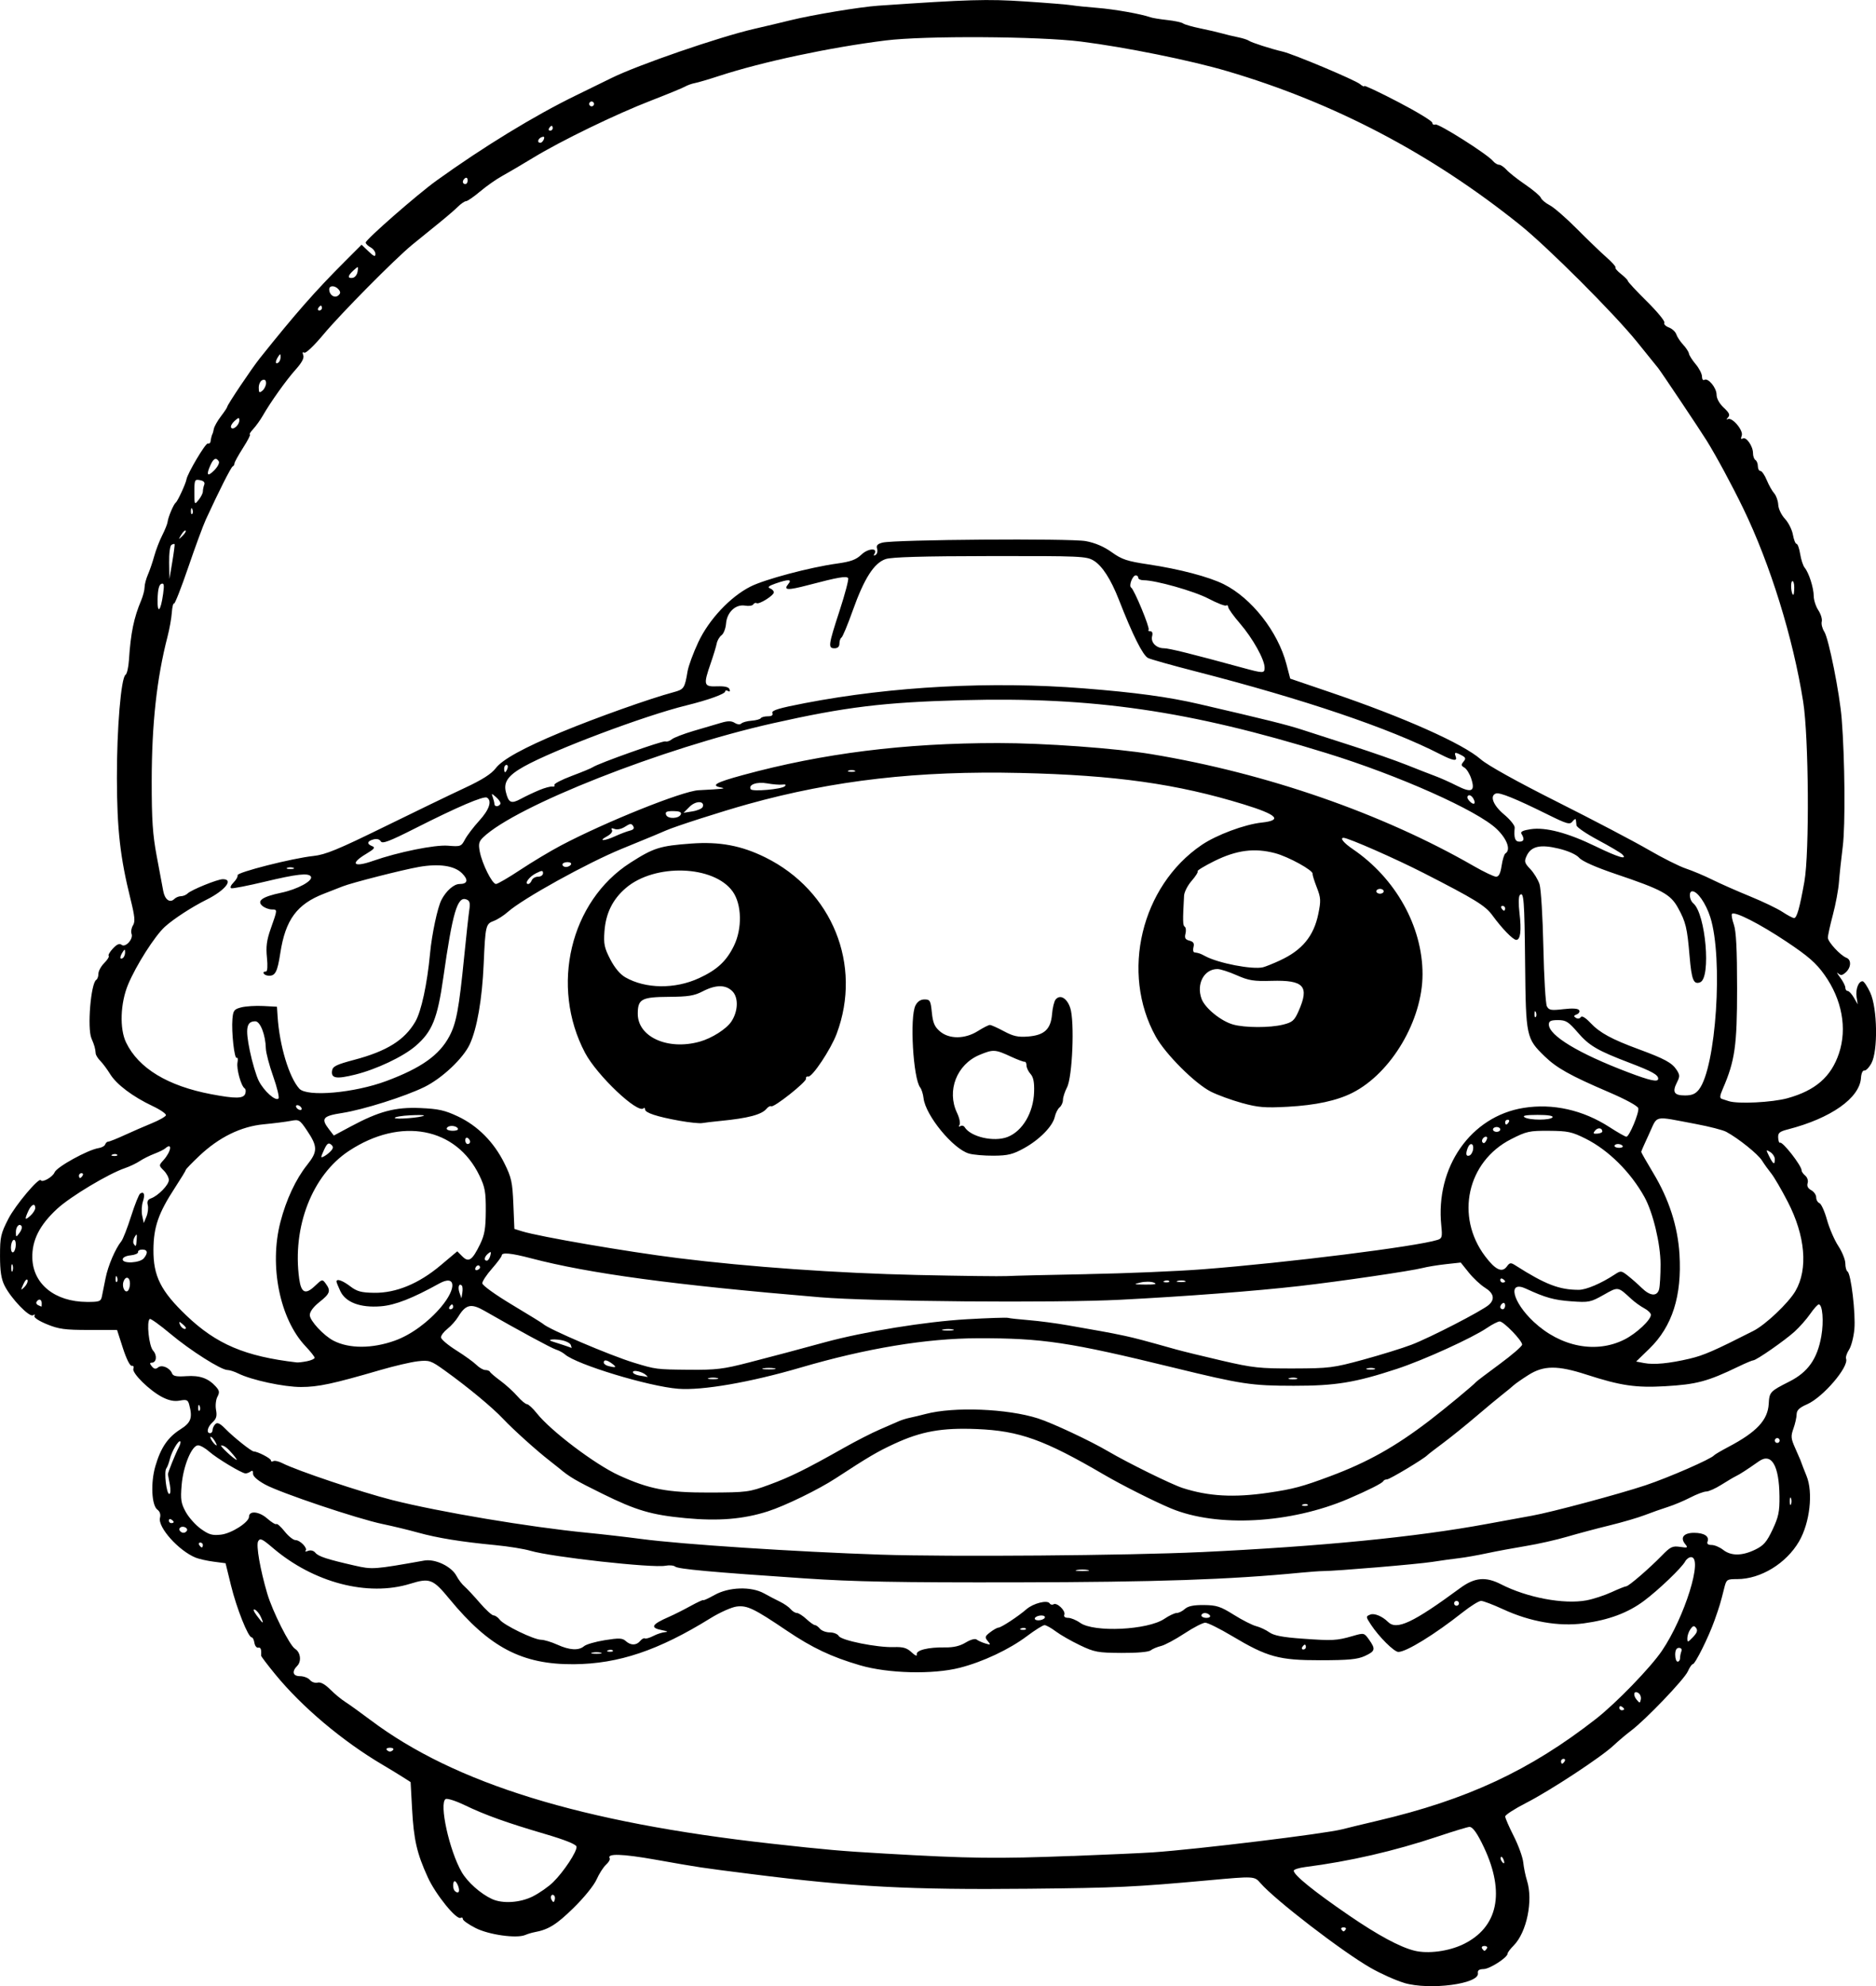 <?xml version="1.0" encoding="UTF-8" standalone="no"?>
<!-- Created with Inkscape (http://www.inkscape.org/) -->

<svg
   width="204.296mm"
   height="216.238mm"
   viewBox="0 0 204.296 216.238"
   version="1.1"
   id="svg5"
   xml:space="preserve"
   xmlns="http://www.w3.org/2000/svg"
   xmlns:svg="http://www.w3.org/2000/svg"><defs
     id="defs2" /><g
     id="layer1"
     transform="translate(68.184,59.038)"><path
       style="fill:#000000;stroke-width:0.265"
       d="m 84.704,156.842 c -0.896,-0.266 -2.53,-0.999 -3.633,-1.63 -3.097,-1.772 -10.415,-7.402 -11.989,-9.223 -0.66,-0.764 -0.659,-0.764 -5.636,-0.31 -8.084,0.736 -9.957,0.824 -19.579,0.921 -12.96,0.13 -19.144,-0.196 -30.162,-1.591 -5.861,-0.742 -5.459,-0.682 -10.572,-1.586 -3.555,-0.628 -5.252,-0.678 -4.923,-0.145 0.075,0.122 -0.103,0.438 -0.396,0.703 -0.293,0.265 -0.758,0.991 -1.033,1.614 -0.285,0.645 -1.373,1.985 -2.526,3.112 -1.846,1.805 -2.716,2.344 -4.23,2.623 -0.291,0.054 -0.745,0.19 -1.008,0.304 -0.937,0.404 -3.956,-0.017 -5.408,-0.754 -0.764,-0.388 -1.389,-0.829 -1.389,-0.981 0,-0.152 -0.105,-0.211 -0.232,-0.132 -0.449,0.278 -2.731,-2.534 -3.592,-4.426 -1.188,-2.611 -1.521,-4.068 -1.706,-7.451 l -0.158,-2.901 -0.84,-0.538 c -0.462,-0.296 -1.446,-0.896 -2.187,-1.332 -4.369,-2.573 -8.784,-6.289 -11.7,-9.847 -0.861,-1.05 -1.56,-1.973 -1.555,-2.051 0.05,-0.683 -0.038,-0.925 -0.314,-0.868 -0.178,0.036 -0.365,-0.202 -0.415,-0.529 -0.05,-0.327 -0.185,-0.595 -0.301,-0.595 -0.379,0 -1.638,-3.16 -2.245,-5.638 l -0.596,-2.431 -1.3,-0.17 c -0.715,-0.094 -1.598,-0.292 -1.962,-0.44 -1.851,-0.756 -4.144,-3.321 -3.878,-4.339 0.093,-0.354 -0.011,-0.684 -0.277,-0.878 -0.64,-0.468 -0.756,-2.919 -0.225,-4.745 0.582,-2.002 1.355,-3.138 2.726,-4.006 1.158,-0.733 1.342,-1.251 0.956,-2.691 -0.138,-0.516 -0.283,-0.578 -1.02,-0.44 -0.594,0.111 -1.18,-0.002 -1.896,-0.368 -1.387,-0.707 -3.345,-2.63 -3.163,-3.105 0.08,-0.208 0.001,-0.346 -0.178,-0.311 -0.187,0.037 -0.587,-0.764 -0.96,-1.921 l -0.638,-1.984 h -3.066 c -2.617,0 -3.288,-0.091 -4.584,-0.625 -0.878,-0.361 -1.447,-0.741 -1.348,-0.901 0.103,-0.167 0.041,-0.196 -0.156,-0.074 -0.404,0.25 -2.409,-1.842 -3.103,-3.238 -0.36,-0.725 -0.489,-1.576 -0.489,-3.237 0,-2.048 0.083,-2.415 0.911,-4.029 0.76,-1.481 3.342,-4.55 3.531,-4.196 0.158,0.296 1.307,-0.36 1.497,-0.855 0.226,-0.589 3.633,-2.467 4.798,-2.644 0.337,-0.051 0.659,-0.231 0.715,-0.4 0.056,-0.169 0.208,-0.306 0.337,-0.306 0.129,0 0.923,-0.316 1.764,-0.703 0.841,-0.387 2.18,-0.969 2.975,-1.295 0.795,-0.325 1.487,-0.716 1.538,-0.869 0.051,-0.152 -0.6,-0.604 -1.446,-1.003 -2.163,-1.022 -3.928,-2.349 -4.626,-3.479 -0.328,-0.531 -0.81,-1.178 -1.07,-1.438 -0.26,-0.26 -0.486,-0.621 -0.503,-0.803 -0.055,-0.596 -0.126,-0.85 -0.466,-1.654 -0.47,-1.114 -0.067,-6.002 0.526,-6.368 0.129,-0.08 0.235,-0.382 0.235,-0.671 0,-0.289 0.285,-0.811 0.633,-1.159 0.348,-0.348 0.566,-0.701 0.484,-0.783 -0.082,-0.082 0.128,-0.445 0.468,-0.806 0.429,-0.457 0.713,-0.578 0.931,-0.397 0.419,0.347 1.309,-0.627 1.092,-1.194 -0.088,-0.229 -0.018,-0.645 0.156,-0.923 0.254,-0.406 0.2,-0.973 -0.272,-2.874 -1.125,-4.529 -1.467,-7.568 -1.48,-13.136 -0.013,-5.407 0.452,-10.969 0.943,-11.272 0.15,-0.093 0.316,-0.809 0.367,-1.592 0.196,-2.972 0.529,-4.595 1.34,-6.525 0.201,-0.478 0.365,-1.115 0.365,-1.415 0,-0.3 0.164,-0.922 0.364,-1.38 0.2,-0.459 0.511,-1.37 0.691,-2.024 0.18,-0.655 0.57,-1.667 0.866,-2.249 0.296,-0.582 0.559,-1.237 0.584,-1.455 0.06,-0.53 0.656,-1.939 0.893,-2.111 0.203,-0.148 1.095,-2.08 1.162,-2.519 0.098,-0.638 2.069,-3.962 2.314,-3.903 0.149,0.036 0.286,-0.053 0.304,-0.198 0.044,-0.351 0.152,-0.778 0.219,-0.86 0.029,-0.036 0.094,-0.28 0.144,-0.542 0.05,-0.262 0.398,-0.879 0.774,-1.371 0.376,-0.492 0.683,-0.954 0.683,-1.026 0,-0.211 2.662,-4.179 3.55,-5.292 3.87,-4.85 6.018,-7.295 9.256,-10.535 l 1.826,-1.827 0.754,0.722 c 0.586,0.561 0.754,0.625 0.754,0.285 0,-0.24 -0.238,-0.565 -0.529,-0.72 -0.291,-0.156 -0.529,-0.392 -0.529,-0.524 0,-0.323 5.618,-5.239 7.704,-6.74 5.123,-3.688 10.695,-7.091 15.182,-9.273 1.455,-0.707 3.182,-1.552 3.836,-1.878 2.895,-1.438 11.794,-4.503 15.621,-5.381 1.231,-0.282 2.975,-0.696 3.875,-0.92 2.376,-0.59 7.614,-1.46 9.607,-1.596 9.88,-0.676 11.832,-0.732 15.934,-0.464 2.369,0.155 4.664,0.341 5.1,0.413 0.437,0.072 1.706,0.203 2.821,0.291 1.844,0.145 4.782,0.666 5.778,1.023 0.218,0.078 1.044,0.213 1.834,0.299 0.79,0.086 1.564,0.253 1.72,0.37 0.156,0.117 0.997,0.359 1.87,0.538 0.873,0.179 1.945,0.427 2.381,0.552 0.437,0.125 1.21,0.31 1.72,0.412 0.509,0.102 1.045,0.272 1.191,0.378 0.281,0.205 2.394,0.886 3.679,1.185 1.184,0.275 7.904,3.1 8.426,3.542 0.255,0.216 0.463,0.309 0.463,0.207 0,-0.102 1.667,0.683 3.704,1.745 2.037,1.062 3.704,2.075 3.704,2.253 2.7e-4,0.177 0.152,0.264 0.337,0.193 0.346,-0.133 5.65,3.226 6.265,3.967 0.188,0.227 0.488,0.413 0.666,0.413 0.178,0 0.55,0.253 0.828,0.561 0.277,0.309 1.196,1.033 2.042,1.608 0.846,0.576 1.604,1.221 1.686,1.433 0.081,0.212 0.518,0.577 0.971,0.811 0.453,0.234 1.778,1.386 2.945,2.561 1.167,1.174 2.62,2.573 3.23,3.109 0.61,0.535 1.05,1.032 0.978,1.104 -0.071,0.072 0.204,0.393 0.611,0.713 0.408,0.321 0.742,0.662 0.742,0.758 5.3e-4,0.096 0.931,1.095 2.069,2.221 1.137,1.125 1.993,2.167 1.901,2.316 -0.092,0.148 0.128,0.381 0.488,0.518 0.36,0.137 0.726,0.473 0.813,0.747 0.087,0.274 0.421,0.78 0.742,1.125 0.321,0.345 0.607,0.783 0.635,0.973 0.028,0.19 0.359,0.712 0.736,1.16 0.377,0.448 0.685,1.05 0.685,1.338 0,0.288 0.115,0.454 0.255,0.367 0.411,-0.254 1.333,0.859 1.333,1.608 0,0.42 0.303,0.971 0.78,1.416 0.616,0.576 0.713,0.8 0.463,1.071 -0.182,0.196 -0.193,0.274 -0.027,0.181 0.472,-0.263 1.742,1.24 1.525,1.804 -0.123,0.32 -0.087,0.422 0.106,0.303 0.375,-0.232 1.121,0.828 1.121,1.592 0,0.323 0.119,0.661 0.265,0.75 0.146,0.09 0.265,0.395 0.265,0.677 0,0.282 0.125,0.514 0.278,0.514 0.153,0 0.462,0.446 0.688,0.992 0.225,0.546 0.59,1.195 0.811,1.443 0.22,0.248 0.419,0.808 0.441,1.244 0.022,0.446 0.342,1.116 0.731,1.533 0.38,0.407 0.771,1.187 0.868,1.733 0.097,0.546 0.275,0.992 0.395,0.992 0.12,0 0.299,0.5 0.396,1.111 0.098,0.611 0.318,1.28 0.489,1.486 0.46,0.554 0.98,2.184 0.987,3.091 0.003,0.437 0.229,1.132 0.502,1.546 0.273,0.414 0.44,0.967 0.371,1.23 -0.069,0.262 0.056,0.757 0.277,1.1 0.483,0.747 1.678,6.738 1.896,9.498 0.346,4.392 0.406,11.587 0.116,13.878 -0.166,1.31 -0.352,3.059 -0.415,3.887 -0.062,0.828 -0.361,2.436 -0.665,3.572 -0.303,1.136 -0.547,2.256 -0.542,2.489 0.011,0.465 1.369,1.931 2.02,2.181 0.555,0.213 0.518,1.053 -0.07,1.584 -0.384,0.347 -0.552,0.369 -0.839,0.107 -0.198,-0.18 -0.101,0.016 0.215,0.436 0.316,0.42 0.574,0.926 0.574,1.124 0,0.199 0.115,0.361 0.256,0.361 0.141,0 0.444,0.327 0.675,0.728 l 0.418,0.728 -0.121,-0.791 c -0.129,-0.843 0.202,-1.723 0.648,-1.723 0.149,0 0.529,0.566 0.845,1.257 0.774,1.693 0.845,6.34 0.118,7.671 -0.258,0.472 -0.606,0.829 -0.774,0.794 -0.173,-0.036 -0.329,0.308 -0.36,0.797 -0.139,2.196 -3.27,4.402 -7.96,5.609 -0.92,0.237 -1.09,0.384 -1.058,0.916 0.021,0.348 0.11,0.589 0.198,0.535 0.273,-0.168 2.354,2.499 2.354,3.017 0,0.134 0.181,0.393 0.403,0.577 0.225,0.187 0.336,0.544 0.252,0.81 -0.099,0.312 0.035,0.575 0.391,0.766 0.298,0.16 0.542,0.511 0.542,0.782 0,0.27 0.16,0.553 0.355,0.628 0.195,0.075 0.564,0.891 0.82,1.814 0.256,0.923 0.81,2.204 1.232,2.848 0.422,0.643 0.767,1.5 0.767,1.903 0,0.403 0.107,0.799 0.237,0.879 0.383,0.236 0.9,4.592 0.746,6.285 -0.078,0.856 -0.338,1.857 -0.579,2.225 -0.241,0.367 -0.386,0.81 -0.322,0.983 0.326,0.885 -2.518,4.206 -4.25,4.963 -0.843,0.368 -1.127,0.643 -1.136,1.096 -0.006,0.333 -0.163,1.029 -0.349,1.548 -0.296,0.827 -0.273,1.087 0.188,2.117 0.289,0.645 0.545,1.233 0.57,1.306 0.109,0.319 0.462,1.234 0.664,1.72 0.745,1.797 0.371,5.115 -0.806,7.139 -1.398,2.405 -4.186,4.106 -6.73,4.106 -1.141,0 -1.185,0.031 -1.424,0.992 -0.397,1.598 -0.51,1.972 -1.054,3.506 -0.643,1.813 -2.109,4.763 -2.367,4.763 -0.106,0 -0.35,0.357 -0.543,0.792 -0.381,0.86 -4.599,5.265 -6.175,6.448 -0.535,0.402 -1.391,1.125 -1.903,1.608 -1.346,1.269 -6.905,4.92 -9.542,6.268 -1.245,0.636 -2.264,1.296 -2.265,1.466 -5.3e-4,0.17 0.417,1.133 0.929,2.14 0.511,1.007 0.978,2.296 1.037,2.865 0.059,0.569 0.24,1.452 0.401,1.961 0.694,2.184 -0.02,5.661 -1.458,7.099 -0.355,0.355 -0.646,0.743 -0.646,0.861 0,0.426 -1.927,1.674 -2.61,1.689 -0.494,0.011 -0.677,0.142 -0.626,0.448 0.194,1.17 -5.258,1.886 -8.05,1.058 z m 6.461,-4.198 c 3.77,-1.823 4.58,-5.591 2.263,-10.529 -0.717,-1.529 -1.226,-2.249 -1.588,-2.249 -0.175,0 -1.724,0.47 -3.442,1.044 -4.76,1.591 -9.598,2.705 -14.436,3.325 -0.691,0.088 -1.257,0.269 -1.257,0.4 0,0.473 2.198,2.252 5.991,4.851 3.183,2.181 5.57,3.468 7.161,3.86 1.473,0.363 3.72,0.066 5.307,-0.702 z m 2.575,0.451 c 0.09,-0.146 -0.029,-0.265 -0.265,-0.265 -0.235,0 -0.355,0.119 -0.265,0.265 0.09,0.146 0.209,0.265 0.265,0.265 0.056,0 0.175,-0.119 0.265,-0.265 z m -15.373,-2.073 c 0.075,-0.121 -0.032,-0.22 -0.237,-0.22 -0.205,0 -0.312,0.099 -0.237,0.22 0.075,0.121 0.182,0.22 0.237,0.22 0.056,0 0.162,-0.099 0.237,-0.22 z m -88.505,-3.601 c 0.702,-0.356 1.68,-1.04 2.174,-1.521 1.168,-1.138 2.655,-3.397 2.56,-3.89 -0.048,-0.247 -1.267,-0.736 -3.382,-1.357 -4.218,-1.239 -6.573,-2.083 -8.792,-3.153 -0.973,-0.469 -1.908,-0.768 -2.078,-0.663 -0.733,0.453 0.405,5.625 1.75,7.949 0.632,1.091 2.055,2.359 3.292,2.93 1.165,0.539 3.081,0.413 4.476,-0.294 z m 2.306,-0.075 c -0.269,-0.269 -0.491,0.136 -0.27,0.493 0.167,0.27 0.229,0.27 0.319,0.001 0.061,-0.184 0.039,-0.406 -0.048,-0.494 z m -10.403,-0.87 c -0.077,-0.293 -0.244,-0.598 -0.372,-0.677 -0.269,-0.166 -0.32,0.77 -0.056,1.034 0.348,0.348 0.565,0.167 0.428,-0.357 z M 95.552,143.427 c -0.086,-0.225 -0.213,-0.352 -0.283,-0.282 -0.069,0.069 -0.048,0.253 0.048,0.408 0.261,0.422 0.413,0.34 0.234,-0.126 z m -46.923,-0.393 c 3.711,-0.143 7.64,-0.32 8.731,-0.395 4.843,-0.331 18.792,-2.031 20.637,-2.515 0.509,-0.134 2.236,-0.551 3.836,-0.927 9.776,-2.296 16.59,-5.473 23.782,-11.089 2.196,-1.715 5.936,-5.575 7.185,-7.416 2.478,-3.652 4.515,-10.195 3.173,-10.195 -0.213,0 -0.5,0.208 -0.638,0.463 -0.373,0.691 -2.884,3.096 -4.467,4.281 -1.766,1.321 -3.844,2.098 -6.59,2.466 -2.725,0.365 -5.839,-0.18 -8.768,-1.533 -1.088,-0.503 -2.171,-0.914 -2.407,-0.914 -0.236,0 -1.144,0.566 -2.018,1.257 -3.026,2.394 -6.122,4.299 -6.988,4.299 -0.464,0 -2.124,-1.652 -2.992,-2.978 -0.565,-0.863 -0.566,-0.894 -0.047,-1.094 0.435,-0.167 1.307,0.201 1.913,0.806 0.935,0.935 2.708,0.103 7.858,-3.686 1.576,-1.159 2.773,-1.271 4.442,-0.415 2.846,1.459 6.847,2.212 9.316,1.752 0.728,-0.135 1.951,-0.535 2.719,-0.888 0.768,-0.353 1.489,-0.642 1.603,-0.642 0.265,0 2.5,-1.926 3.876,-3.34 0.94,-0.965 1.168,-1.075 1.987,-0.953 0.833,0.125 0.89,0.096 0.566,-0.295 -0.586,-0.706 -0.174,-1.234 0.961,-1.234 1.102,0 1.688,0.383 1.467,0.958 -0.093,0.242 0.056,0.365 0.442,0.365 0.32,0 0.885,0.238 1.255,0.529 0.861,0.677 2.058,0.672 3.48,-0.015 0.932,-0.45 1.26,-0.827 1.902,-2.183 0.652,-1.379 0.772,-1.953 0.755,-3.623 -0.034,-3.366 -0.866,-4.784 -2.241,-3.818 -1.296,0.91 -2.096,1.427 -2.501,1.617 -0.218,0.102 -0.926,0.52 -1.573,0.929 -0.647,0.408 -1.391,0.743 -1.654,0.743 -0.262,0 -1.043,0.293 -1.734,0.651 -0.691,0.358 -1.793,0.821 -2.448,1.028 -0.655,0.207 -1.786,0.607 -2.514,0.888 -0.728,0.281 -2.454,0.787 -3.836,1.123 -1.382,0.336 -3.466,0.892 -4.63,1.234 -1.164,0.342 -3.188,0.798 -4.498,1.012 -1.31,0.215 -3.219,0.57 -4.243,0.79 -1.024,0.22 -2.393,0.46 -3.043,0.534 -0.65,0.073 -1.955,0.255 -2.901,0.403 -1.6,0.251 -10.422,0.993 -11.906,1.001 -0.364,0.002 -1.435,0.079 -2.381,0.171 -7.792,0.758 -15.711,1.028 -30.956,1.055 -12.954,0.023 -17.674,-0.065 -23.151,-0.435 -10.097,-0.68 -13.723,-1.011 -14.051,-1.281 -0.161,-0.132 -0.637,-0.174 -1.058,-0.093 -1.403,0.271 -12.42,-0.95 -14.707,-1.63 -0.683,-0.203 -2.409,-0.481 -3.836,-0.617 -3.701,-0.354 -6.287,-0.773 -8.416,-1.365 -1.019,-0.283 -2.745,-0.701 -3.836,-0.927 -2.74,-0.569 -11.173,-3.405 -12.81,-4.309 -0.851,-0.47 -1.331,-0.907 -1.307,-1.189 0.025,-0.292 -0.066,-0.369 -0.265,-0.222 -0.167,0.123 -0.422,0.216 -0.567,0.206 -0.436,-0.029 -3.119,-1.646 -3.944,-2.376 -0.423,-0.375 -0.965,-0.681 -1.204,-0.681 -0.688,0 -1.618,2.238 -1.792,4.315 -0.133,1.589 -0.073,1.99 0.442,2.932 0.328,0.601 1.07,1.433 1.65,1.849 0.879,0.632 1.242,0.736 2.192,0.629 1.149,-0.13 3.053,-1.349 3.053,-1.955 1.9e-5,-0.678 1.097,-0.576 1.961,0.182 0.48,0.422 0.938,0.702 1.018,0.622 0.079,-0.08 0.484,0.28 0.898,0.8 0.414,0.519 0.943,0.944 1.175,0.944 0.517,1e-5 1.372,0.896 1.108,1.16 -0.105,0.105 0.019,0.11 0.277,0.011 0.279,-0.107 0.596,-0.024 0.786,0.206 0.337,0.408 1.278,0.715 4.287,1.4 1.923,0.438 2.092,0.426 7.563,-0.547 1.196,-0.213 2.975,0.633 3.523,1.675 0.21,0.399 0.599,0.91 0.865,1.137 0.266,0.227 1.016,1.03 1.666,1.786 0.65,0.756 1.328,1.374 1.506,1.374 0.178,0 0.48,0.21 0.67,0.466 0.439,0.591 3.711,2.178 4.507,2.186 0.33,0.003 1.12,0.241 1.754,0.529 1.347,0.611 2.341,0.667 2.927,0.165 0.23,-0.197 1.246,-0.49 2.259,-0.652 1.541,-0.246 1.912,-0.231 2.27,0.093 0.548,0.496 1.16,0.494 1.575,-0.007 0.18,-0.217 0.411,-0.342 0.514,-0.278 0.103,0.064 0.52,-0.057 0.926,-0.268 0.406,-0.211 0.993,-0.399 1.304,-0.418 0.344,-0.021 0.225,-0.099 -0.305,-0.198 -1.411,-0.265 -1.233,-0.622 0.738,-1.48 0.509,-0.222 1.551,-0.746 2.315,-1.166 0.764,-0.419 1.389,-0.707 1.389,-0.639 0,0.068 0.551,-0.184 1.224,-0.561 1.564,-0.874 3.985,-0.95 5.391,-0.169 0.509,0.283 1.293,0.693 1.741,0.91 0.448,0.218 0.969,0.581 1.157,0.808 0.188,0.227 0.489,0.412 0.668,0.412 0.179,0 0.647,0.298 1.04,0.661 0.393,0.364 0.812,0.661 0.932,0.661 0.12,0 0.367,0.179 0.548,0.397 0.181,0.218 0.666,0.397 1.078,0.397 0.412,0 0.847,0.177 0.968,0.393 0.269,0.48 4.172,1.266 5.991,1.207 1.019,-0.034 1.426,0.086 1.94,0.568 0.385,0.361 0.615,0.458 0.563,0.236 -0.109,-0.464 1.246,-0.802 3.092,-0.771 0.91,0.015 1.613,-0.151 2.235,-0.529 0.525,-0.319 1.024,-0.458 1.186,-0.33 0.153,0.122 0.575,0.313 0.938,0.424 0.604,0.186 0.627,0.164 0.278,-0.257 -0.34,-0.41 -0.311,-0.514 0.267,-0.958 0.357,-0.274 0.761,-0.501 0.899,-0.504 0.304,-0.007 2.147,-1.217 3.057,-2.008 0.743,-0.645 2.276,-1.029 2.522,-0.631 0.088,0.143 0.279,0.187 0.424,0.098 0.367,-0.227 1.336,0.706 1.173,1.129 -0.084,0.218 0.071,0.347 0.413,0.347 0.3,0 0.889,0.244 1.308,0.543 1.504,1.071 7.365,0.791 9.177,-0.439 0.513,-0.348 1.114,-0.632 1.337,-0.632 0.223,0 0.624,-0.198 0.891,-0.44 0.344,-0.311 0.949,-0.435 2.074,-0.425 1.379,0.013 1.809,0.153 3.255,1.06 0.916,0.575 2.009,1.131 2.428,1.236 0.419,0.105 1.067,0.408 1.44,0.673 0.498,0.354 1.45,0.538 3.588,0.691 3.313,0.238 3.754,0.215 5.484,-0.285 1.244,-0.36 1.253,-0.358 1.786,0.39 0.739,1.038 0.683,1.257 -0.457,1.782 -0.793,0.365 -1.761,0.458 -4.829,0.461 -4.533,0.005 -5.782,-0.338 -9.66,-2.653 -1.321,-0.788 -2.621,-1.433 -2.889,-1.433 -0.268,0 -1.293,0.531 -2.277,1.179 -0.984,0.648 -2.129,1.26 -2.543,1.359 -0.415,0.099 -0.921,0.313 -1.125,0.475 -0.223,0.177 -1.492,0.288 -3.175,0.278 -2.572,-0.015 -2.946,-0.084 -4.523,-0.836 -0.946,-0.451 -2.13,-1.129 -2.631,-1.505 -0.501,-0.377 -1.055,-0.685 -1.231,-0.685 -0.176,0 -1.037,0.54 -1.915,1.2 -1.924,1.446 -4.807,2.803 -7.32,3.444 -2.918,0.745 -7.791,0.624 -10.848,-0.269 -3.11,-0.908 -5.208,-1.9 -7.982,-3.773 -3.576,-2.414 -4.314,-2.769 -5.456,-2.627 -0.552,0.069 -1.837,0.642 -2.856,1.273 -5.652,3.503 -10.004,4.969 -14.869,5.008 -5.642,0.045 -9.199,-1.818 -13.552,-7.099 -1.803,-2.187 -2.145,-2.32 -4.283,-1.659 -4.618,1.426 -10.516,-0.115 -14.964,-3.911 -1.162,-0.992 -1.382,-1.091 -1.591,-0.717 -0.241,0.43 0.22,3.08 0.99,5.691 0.573,1.944 2.445,5.663 3.031,6.022 0.599,0.367 0.722,1.368 0.229,1.86 -0.61,0.61 -0.472,1.114 0.306,1.114 0.406,0 0.893,0.187 1.083,0.415 0.19,0.228 0.567,0.357 0.839,0.286 0.321,-0.084 0.8,0.176 1.364,0.741 0.479,0.479 1.217,1.09 1.641,1.358 0.424,0.269 1.664,1.159 2.755,1.98 9.199,6.914 22.958,11.155 43.656,13.455 6.004,0.667 7.548,0.803 12.303,1.078 9.375,0.543 12.181,0.578 20.505,0.258 z m 53.578,-10.312 c 0.09,-0.146 0.037,-0.265 -0.117,-0.265 -0.154,0 -0.28,0.119 -0.28,0.265 0,0.146 0.052,0.265 0.117,0.265 0.064,0 0.19,-0.119 0.28,-0.265 z m -127.564,-1.266 c 0.071,-0.114 -0.092,-0.208 -0.362,-0.208 -0.27,0 -0.432,0.094 -0.362,0.208 0.071,0.114 0.233,0.208 0.362,0.208 0.128,0 0.291,-0.093 0.362,-0.208 z m 134.046,-4.407 c 0,-0.064 -0.119,-0.19 -0.265,-0.28 -0.146,-0.09 -0.265,-0.037 -0.265,0.117 0,0.154 0.119,0.28 0.265,0.28 0.146,0 0.265,-0.052 0.265,-0.117 z m 1.547,-1.761 c -0.494,-0.307 -0.622,0.209 -0.183,0.738 0.326,0.393 0.363,0.39 0.448,-0.043 0.051,-0.26 -0.068,-0.572 -0.265,-0.694 z m 4.538,-3.789 c 0,-0.206 0.065,-0.544 0.144,-0.75 0.086,-0.223 -0.021,-0.374 -0.265,-0.374 -0.272,0 -0.408,0.25 -0.408,0.75 0,0.412 0.119,0.75 0.265,0.75 0.146,0 0.265,-0.169 0.265,-0.375 z m -117.541,-0.601 c -0.255,-0.067 -0.671,-0.067 -0.926,0 -0.255,0.067 -0.046,0.121 0.463,0.121 0.509,0 0.718,-0.054 0.463,-0.121 z m 1.317,-0.242 c -0.088,-0.088 -0.316,-0.097 -0.507,-0.021 -0.211,0.085 -0.148,0.147 0.16,0.16 0.279,0.011 0.435,-0.051 0.347,-0.139 z m 75.478,-0.369 c 0,-0.146 -0.052,-0.265 -0.117,-0.265 -0.064,0 -0.19,0.119 -0.28,0.265 -0.09,0.146 -0.037,0.265 0.117,0.265 0.154,0 0.28,-0.119 0.28,-0.265 z m 42.496,-2.074 c -0.218,-0.289 -0.331,-0.268 -0.612,0.117 -0.19,0.259 -0.345,0.706 -0.345,0.992 0,0.484 0.043,0.476 0.612,-0.117 0.443,-0.462 0.538,-0.735 0.345,-0.992 z m -72.995,0.062 c -0.088,-0.088 -0.316,-0.097 -0.507,-0.021 -0.211,0.085 -0.148,0.147 0.16,0.16 0.279,0.011 0.435,-0.051 0.347,-0.139 z m -83.314,-1.281 c -0.162,-0.356 -0.458,-0.71 -0.658,-0.786 -0.214,-0.082 -0.124,0.184 0.218,0.647 0.707,0.956 0.83,0.995 0.44,0.14 z m 85.37,0.118 c 0.09,-0.146 -0.075,-0.265 -0.366,-0.265 -0.291,0 -0.603,0.119 -0.693,0.265 -0.09,0.146 0.075,0.265 0.366,0.265 0.291,0 0.603,-0.119 0.693,-0.265 z m 17.992,-0.265 c -0.09,-0.146 -0.335,-0.265 -0.545,-0.265 -0.21,0 -0.381,0.119 -0.381,0.265 0,0.146 0.245,0.265 0.545,0.265 0.3,0 0.471,-0.119 0.381,-0.265 z m 27.12,-1.323 c 0,-0.146 -0.119,-0.265 -0.265,-0.265 -0.146,0 -0.265,0.119 -0.265,0.265 0,0.146 0.119,0.265 0.265,0.265 0.146,0 0.265,-0.119 0.265,-0.265 z m -40.415,-3.626 c -0.327,-0.063 -0.863,-0.063 -1.191,0 -0.327,0.063 -0.059,0.115 0.595,0.115 0.655,0 0.923,-0.052 0.595,-0.115 z m 12.237,-1.943 c 13.183,-0.628 23.499,-1.643 31.221,-3.072 2.037,-0.377 4.24,-0.78 4.895,-0.896 2.097,-0.37 9.52,-2.358 12.39,-3.318 2.536,-0.848 7.134,-2.857 7.454,-3.256 0.073,-0.091 0.787,-0.51 1.587,-0.932 3.05,-1.608 4.265,-2.909 4.364,-4.674 0.073,-1.293 0.131,-1.356 2.255,-2.431 2.025,-1.025 3.037,-2.464 3.473,-4.938 0.283,-1.605 0.133,-3.457 -0.279,-3.457 -0.119,0 -0.539,0.465 -0.932,1.033 -0.394,0.568 -1.154,1.431 -1.69,1.918 -1.07,0.973 -4.176,3.135 -4.505,3.135 -0.114,0 -0.85,0.311 -1.637,0.69 -3.345,1.614 -4.542,1.933 -7.983,2.131 -3.176,0.183 -4.84,-0.063 -8.535,-1.26 -3.17,-1.027 -4.674,-1.017 -6.345,0.043 -0.703,0.446 -1.428,0.952 -1.612,1.124 -0.183,0.173 -0.716,0.612 -1.183,0.975 -0.467,0.364 -1.775,1.45 -2.905,2.414 -1.13,0.964 -2.755,2.273 -3.609,2.909 -0.855,0.636 -1.614,1.221 -1.686,1.301 -0.349,0.382 -4.103,2.636 -4.39,2.636 -0.18,0 -0.368,0.089 -0.416,0.198 -0.094,0.212 -1.637,0.991 -3.792,1.914 -6.31,2.704 -14.296,3.139 -19.315,1.053 -1.781,-0.741 -5.346,-2.535 -7.276,-3.663 -6.552,-3.83 -9.239,-4.793 -13.891,-4.981 -3.794,-0.154 -6.026,0.245 -8.956,1.599 -1.844,0.852 -2.824,1.428 -6.39,3.758 -1.885,1.231 -5.502,2.994 -7.386,3.6 -2.669,0.857 -5.386,1.082 -8.984,0.742 -3.697,-0.349 -5.349,-0.834 -9.03,-2.649 -2.958,-1.458 -3.594,-1.833 -4.706,-2.767 -0.177,-0.149 -0.654,-0.527 -1.06,-0.84 -1.384,-1.069 -3.957,-3.385 -5.05,-4.546 -1.19,-1.264 -3.863,-3.478 -6.373,-5.279 -1.5,-1.076 -1.678,-1.137 -2.921,-0.998 -0.728,0.081 -2.574,0.512 -4.101,0.957 -5.159,1.503 -6.74,1.841 -8.614,1.844 -1.873,0.003 -5.382,-0.751 -6.837,-1.47 -0.423,-0.209 -0.951,-0.379 -1.175,-0.379 -0.7,0 -4.051,-2.124 -6.222,-3.945 -1.144,-0.959 -2.156,-1.684 -2.249,-1.612 -0.369,0.288 -0.088,2.945 0.364,3.444 0.473,0.522 0.376,1.318 -0.161,1.318 -0.219,0 -0.211,0.113 0.027,0.4 0.244,0.294 0.424,0.324 0.677,0.114 0.407,-0.337 1.289,0.042 1.525,0.655 0.113,0.294 0.495,0.367 1.545,0.295 1.475,-0.1 2.396,0.223 3.218,1.132 0.398,0.44 0.429,0.636 0.174,1.113 -0.171,0.32 -0.238,0.961 -0.15,1.433 0.123,0.655 0.036,0.966 -0.373,1.336 -0.562,0.508 -0.716,1.194 -0.268,1.194 0.146,0 0.265,-0.155 0.265,-0.344 0,-0.189 0.135,-0.479 0.299,-0.643 0.223,-0.223 0.51,-0.084 1.125,0.542 0.879,0.897 2.801,2.427 3.054,2.432 0.431,0.009 1.872,0.756 1.872,0.971 0,0.136 0.116,0.177 0.257,0.089 0.141,-0.087 0.588,0.011 0.992,0.218 1.587,0.812 8.564,3.154 11.966,4.015 5.126,1.298 14.957,2.949 21.181,3.556 1.673,0.163 4.352,0.471 5.953,0.684 4.367,0.581 16.814,1.396 26.061,1.705 7.458,0.25 27.02,0.095 34.793,-0.275 z m -108.611,-0.781 c 0,-0.146 -0.126,-0.265 -0.28,-0.265 -0.154,0 -0.207,0.119 -0.117,0.265 0.09,0.146 0.216,0.265 0.28,0.265 0.064,0 0.117,-0.119 0.117,-0.265 z m -1.737,-1.56 c 0.081,-0.13 -0.028,-0.304 -0.24,-0.385 -0.413,-0.159 -0.767,0.171 -0.485,0.453 0.239,0.239 0.554,0.21 0.725,-0.068 z m -1.438,-0.938 c 0,-0.064 -0.119,-0.19 -0.265,-0.28 -0.146,-0.09 -0.265,-0.037 -0.265,0.117 0,0.154 0.119,0.28 0.265,0.28 0.146,0 0.265,-0.052 0.265,-0.117 z M 74.222,104.781 c -0.088,-0.088 -0.316,-0.097 -0.507,-0.021 -0.211,0.085 -0.148,0.147 0.16,0.16 0.279,0.011 0.435,-0.051 0.347,-0.139 z m 52.634,-0.7 c -0.073,-0.182 -0.133,-0.033 -0.133,0.331 0,0.364 0.06,0.513 0.133,0.331 0.073,-0.182 0.073,-0.48 0,-0.661 z m -56.928,-0.595 c 2.697,-0.394 3.704,-0.663 6.747,-1.8 4.086,-1.527 7.083,-3.208 10.813,-6.062 1.682,-1.288 4.786,-3.857 5.062,-4.19 0.073,-0.088 1.234,-0.97 2.58,-1.959 1.346,-0.99 2.447,-1.944 2.447,-2.119 0,-0.44 -2.015,-2.522 -2.442,-2.522 -0.19,0 -0.809,0.315 -1.376,0.7 -1.626,1.105 -6.89,3.5 -9.798,4.458 -4.558,1.501 -6.697,1.852 -11.255,1.848 -4.618,-0.004 -5.657,-0.161 -13.097,-1.978 C 48.238,87.084 45.341,86.65 38.31,86.665 32.697,86.677 26.18,87.755 18.996,89.859 13.509,91.467 8.289,92.37 5.673,92.165 2.464,91.914 -5.398,89.528 -6.664,88.421 -6.885,88.228 -7.322,87.993 -7.636,87.897 c -0.501,-0.153 -4.09,-2.096 -7.818,-4.234 -1.424,-0.816 -2.014,-0.681 -2.822,0.647 -0.256,0.422 -0.786,1.018 -1.176,1.325 -0.391,0.307 -0.71,0.725 -0.71,0.929 0,0.204 0.744,0.838 1.654,1.41 0.91,0.572 1.904,1.289 2.211,1.595 0.306,0.305 0.743,0.555 0.97,0.555 0.227,0 0.453,0.089 0.501,0.198 0.049,0.109 0.564,0.549 1.147,0.978 0.582,0.429 1.401,1.173 1.82,1.654 0.419,0.481 0.895,0.879 1.058,0.886 0.163,0.007 0.647,0.453 1.074,0.992 1.527,1.926 6.348,5.571 8.937,6.755 3.303,1.511 5.309,1.892 9.865,1.877 4.081,-0.014 4.316,-0.044 6.518,-0.853 2.301,-0.845 4.009,-1.69 8.191,-4.052 1.251,-0.706 2.977,-1.588 3.836,-1.958 0.859,-0.371 1.8,-0.78 2.091,-0.91 0.291,-0.13 0.827,-0.296 1.191,-0.37 0.364,-0.074 1.138,-0.259 1.72,-0.412 3.093,-0.813 8.893,-0.583 12.236,0.485 1.549,0.495 5.66,2.422 7.608,3.566 2.165,1.272 6.92,3.615 8.131,4.006 2.828,0.914 5.583,1.067 9.331,0.52 z m -119.612,-0.86 c -0.097,-0.546 -0.192,-1.054 -0.21,-1.13 -0.037,-0.149 0.788,-2.205 1.202,-2.997 0.141,-0.269 0.204,-0.54 0.141,-0.604 -0.183,-0.183 -0.939,1.097 -1.137,1.925 -0.099,0.415 -0.273,0.874 -0.385,1.02 -0.27,0.35 0.013,2.778 0.323,2.778 0.135,0 0.164,-0.44 0.066,-0.992 z m 6.874,-3.307 c -0.611,-0.722 -0.951,-0.983 -1.288,-0.988 -0.23,-0.004 1.431,1.547 1.685,1.573 0.059,0.006 -0.12,-0.257 -0.397,-0.585 z m -2.013,-1.509 c -0.178,-0.284 -0.374,-0.466 -0.437,-0.403 -0.113,0.113 0.463,0.92 0.658,0.92 0.056,0 -0.043,-0.233 -0.221,-0.517 z m 170.446,-0.012 c 0,-0.146 -0.119,-0.265 -0.265,-0.265 -0.146,0 -0.265,0.119 -0.265,0.265 0,0.146 0.119,0.265 0.265,0.265 0.146,0 0.265,-0.119 0.265,-0.265 z M -46.44,94.044 c -0.084,-0.211 -0.147,-0.148 -0.16,0.16 -0.011,0.279 0.051,0.435 0.139,0.347 0.088,-0.088 0.097,-0.316 0.021,-0.507 z M 9.934,91.001 c -0.255,-0.067 -0.671,-0.067 -0.926,0 -0.255,0.067 -0.046,0.121 0.463,0.121 0.509,0 0.718,-0.054 0.463,-0.121 z m 63.108,0.009 c -0.179,-0.072 -0.536,-0.077 -0.794,-0.01 -0.257,0.067 -0.111,0.126 0.326,0.132 0.437,0.005 0.647,-0.049 0.468,-0.122 z M 2.182,90.684 c -0.41,-0.383 -1.442,-0.619 -1.442,-0.33 0,0.146 0.327,0.314 0.728,0.375 0.4,0.061 0.781,0.128 0.847,0.15 0.065,0.022 0.006,-0.066 -0.132,-0.195 z m 11.163,-1.373 c 3.525,-0.915 4.697,-1.227 8.297,-2.207 4.287,-1.167 10.971,-2.251 15.457,-2.508 2.316,-0.133 4.341,-0.2 4.498,-0.15 0.157,0.05 1.179,0.162 2.27,0.25 1.091,0.088 2.996,0.34 4.233,0.56 1.237,0.221 2.844,0.504 3.572,0.63 0.728,0.126 1.918,0.36 2.646,0.52 1.225,0.27 1.937,0.458 5.556,1.473 0.728,0.204 2.99,0.757 5.027,1.229 3.353,0.777 4.093,0.857 7.805,0.847 3.854,-0.011 4.308,-0.068 7.541,-0.949 1.892,-0.516 4.264,-1.25 5.272,-1.632 1.977,-0.749 7.664,-3.678 8.42,-4.336 0.703,-0.612 0.558,-1.278 -0.409,-1.876 -0.48,-0.297 -1.27,-1.034 -1.756,-1.639 l -0.884,-1.1 -1.617,0.177 c -0.889,0.097 -2.034,0.285 -2.543,0.417 -1.232,0.32 -9.063,1.469 -13.361,1.959 -4.844,0.553 -12.458,1.136 -19.585,1.5 C 46.74,82.836 26.645,82.668 21.113,82.202 5.168,80.862 -4.018,79.623 -10.373,77.955 -12.519,77.391 -13.548,77.293 -13.548,77.652 c 0,0.125 -0.476,0.768 -1.058,1.43 -0.582,0.661 -1.058,1.38 -1.058,1.597 0,0.223 1.413,1.242 3.241,2.338 1.783,1.069 3.301,2.005 3.373,2.08 0.533,0.55 7.312,3.445 9.922,4.238 2.384,0.724 2.396,0.726 5.991,0.759 2.94,0.027 3.725,-0.068 6.482,-0.784 z m 2.807,0.628 c -0.327,-0.063 -0.863,-0.063 -1.191,0 -0.327,0.063 -0.059,0.115 0.595,0.115 0.655,0 0.923,-0.052 0.595,-0.115 z m 65.357,0.013 c -0.179,-0.072 -0.536,-0.077 -0.794,-0.01 -0.257,0.067 -0.111,0.126 0.326,0.132 0.437,0.005 0.647,-0.049 0.468,-0.122 z M -1.494,89.455 c -0.588,-0.445 -0.942,-0.498 -0.942,-0.143 0,0.135 0.208,0.3 0.463,0.366 0.865,0.226 0.993,0.166 0.479,-0.223 z M 115.833,88.885 c 1.509,-0.352 2.692,-0.868 6.934,-3.025 1.324,-0.674 3.814,-3.034 4.571,-4.334 1.395,-2.396 1.082,-6.008 -0.844,-9.736 -0.671,-1.299 -1.474,-2.676 -1.784,-3.06 -0.31,-0.384 -0.768,-1.022 -1.017,-1.418 -0.442,-0.704 -2.57,-2.412 -3.89,-3.122 -0.364,-0.196 -1.852,-0.58 -3.307,-0.852 -4.736,-0.888 -4.113,-1.02 -5.093,1.076 -0.473,1.011 -0.86,1.892 -0.86,1.959 0,0.066 0.597,1.114 1.327,2.328 1.701,2.83 2.655,5.791 2.84,8.815 0.278,4.536 -0.785,7.868 -3.28,10.288 l -1.439,1.396 0.872,0.166 c 1.074,0.205 2.716,0.046 4.973,-0.48 z m -150.581,0.281 c 0.455,-0.091 0.827,-0.26 0.827,-0.375 0,-0.115 -0.446,-0.681 -0.992,-1.257 -2.799,-2.954 -3.972,-8.749 -2.736,-13.515 0.635,-2.451 1.676,-4.677 2.908,-6.221 1.171,-1.468 1.167,-2.003 -0.03,-3.778 -0.776,-1.149 -0.856,-1.196 -1.767,-1.02 -0.525,0.101 -1.847,0.269 -2.939,0.372 -2.462,0.234 -4.856,1.408 -6.994,3.429 -0.81,0.766 -1.473,1.452 -1.473,1.524 0,0.072 -0.534,0.949 -1.186,1.949 -1.805,2.765 -2.328,4.272 -2.345,6.755 -0.019,2.866 0.795,4.491 3.584,7.159 3.267,3.124 6.393,4.453 12.019,5.109 0.164,0.019 0.67,-0.04 1.124,-0.131 z m 9.569,-2.245 c 1.73,-0.617 3.652,-2.019 5.04,-3.675 1.715,-2.046 1.594,-3.54 -0.206,-2.543 -2.938,1.627 -4.808,2.357 -6.358,2.482 -2.235,0.179 -3.832,-0.416 -4.416,-1.645 -0.232,-0.488 -0.421,-0.959 -0.421,-1.046 0,-0.35 0.66,-0.122 1.502,0.521 0.733,0.559 1.193,0.683 2.608,0.702 2.377,0.032 4.858,-0.995 7.23,-2.991 l 1.812,-1.525 0.554,0.554 c 0.692,0.692 1.08,0.425 1.935,-1.335 0.488,-1.004 0.607,-1.702 0.617,-3.625 0.011,-2.05 -0.085,-2.584 -0.688,-3.836 -2.537,-5.265 -8.568,-6.409 -14.21,-2.695 -4.001,2.633 -6.196,8.273 -5.421,13.926 0.213,1.552 0.682,1.764 1.716,0.776 0.776,-0.742 0.808,-0.748 1.175,-0.248 0.574,0.782 0.469,1.089 -0.681,2 -0.663,0.525 -1.058,1.057 -1.058,1.424 0,0.608 1.516,2.242 2.592,2.794 1.708,0.876 4.2,0.871 6.679,-0.014 z m 19.147,0.458 c -0.077,-0.201 -0.573,-0.435 -1.102,-0.521 -0.944,-0.153 -1.554,-0.019 -0.829,0.182 0.342,0.095 1.883,0.612 2.014,0.676 0.032,0.015 -0.005,-0.136 -0.082,-0.337 z M 108.73,86.797 c 1.299,-0.658 2.867,-2.125 2.869,-2.685 7.9e-4,-0.178 -0.326,-0.498 -0.726,-0.71 -0.4,-0.212 -1.027,-0.662 -1.392,-0.999 -1.503,-1.385 -1.418,-1.373 -3.038,-0.458 -1.419,0.801 -1.602,0.837 -3.527,0.698 -1.87,-0.135 -2.816,-0.399 -4.93,-1.379 -2.034,-0.942 -1.471,1.445 0.852,3.613 2.934,2.739 6.798,3.488 9.894,1.919 z M 35.602,85.71 c -0.253,-0.066 -0.729,-0.069 -1.058,-0.005 -0.329,0.063 -0.122,0.117 0.46,0.12 0.582,0.003 0.851,-0.049 0.598,-0.115 z m -83.545,-0.183 c 0,-0.055 -0.181,-0.25 -0.403,-0.434 -0.337,-0.28 -0.376,-0.263 -0.236,0.1 0.142,0.371 0.639,0.631 0.639,0.334 z m 29.104,-2.281 c 0,-0.146 -0.052,-0.265 -0.117,-0.265 -0.064,0 -0.19,0.119 -0.28,0.265 -0.09,0.146 -0.037,0.265 0.117,0.265 0.154,0 0.28,-0.119 0.28,-0.265 z M 95.725,83.098 c 0,-0.227 -0.119,-0.339 -0.265,-0.249 -0.146,0.09 -0.265,0.276 -0.265,0.412 0,0.137 0.119,0.249 0.265,0.249 0.146,0 0.265,-0.186 0.265,-0.412 z M -63.642,82.849 c 0,-0.44 -0.327,-0.531 -0.559,-0.155 -0.082,0.133 1.3e-5,0.302 0.183,0.376 0.183,0.074 0.342,0.143 0.354,0.155 0.012,0.011 0.022,-0.158 0.022,-0.376 z m 6.553,-0.728 c 0.069,-0.327 0.249,-1.224 0.401,-1.993 0.267,-1.354 1.061,-3.214 1.719,-4.026 0.177,-0.218 0.654,-1.441 1.06,-2.717 0.406,-1.276 0.851,-2.389 0.988,-2.474 0.427,-0.264 0.551,0.105 0.296,0.878 -0.134,0.408 -0.167,1.098 -0.073,1.535 l 0.172,0.794 0.289,-0.699 c 0.159,-0.385 0.224,-0.949 0.145,-1.254 -0.101,-0.387 0.004,-0.607 0.348,-0.729 0.782,-0.276 1.948,-1.473 1.948,-1.998 0,-0.264 -0.249,-0.728 -0.553,-1.033 -0.548,-0.548 -0.548,-0.558 -0.039,-1.124 0.858,-0.955 1.008,-2.005 0.182,-1.275 -0.138,0.122 -0.668,0.381 -1.177,0.575 -0.509,0.194 -1.224,0.552 -1.587,0.796 -0.364,0.243 -1.078,0.584 -1.587,0.757 -1.808,0.613 -5.947,3.094 -7.4,4.435 -1.921,1.773 -2.757,3.431 -2.707,5.363 0.075,2.835 2.464,4.759 5.934,4.777 1.362,0.007 1.529,-0.052 1.641,-0.587 z m 39.197,-1.191 c -0.305,-0.305 -0.462,0.173 -0.254,0.774 l 0.213,0.615 0.097,-0.618 c 0.053,-0.34 0.028,-0.687 -0.056,-0.772 z m 130.384,0.398 c 0.088,-0.327 0.159,-1.548 0.158,-2.712 -0.002,-2.224 -0.826,-5.659 -1.761,-7.341 -1.504,-2.705 -3.92,-5.1 -6.394,-6.338 -1.493,-0.747 -1.943,-0.843 -3.994,-0.857 -2.135,-0.015 -2.45,0.055 -4.129,0.91 -4.791,2.441 -6.107,8.416 -2.813,12.765 1.113,1.47 1.834,1.806 2.352,1.098 0.318,-0.435 0.422,-0.448 0.946,-0.113 3.24,2.067 4.769,2.656 6.886,2.653 0.81,-0.001 2.445,-0.698 3.915,-1.669 0.661,-0.436 0.716,-0.431 1.443,0.141 0.416,0.327 1.093,0.924 1.505,1.327 0.912,0.891 1.67,0.946 1.887,0.137 z M -54.029,80.716 c 0,-0.712 -0.458,-0.875 -0.698,-0.249 -0.203,0.53 0.097,1.266 0.432,1.059 0.147,-0.091 0.266,-0.455 0.266,-0.811 z M -65.187,80.331 c -0.059,-0.176 -0.26,0.02 -0.446,0.437 -0.318,0.709 -0.311,0.73 0.107,0.321 0.246,-0.24 0.398,-0.581 0.34,-0.758 z M 57.47,80.607 c -0.304,-0.123 -0.958,-0.127 -1.455,-0.01 -0.817,0.193 -0.765,0.214 0.552,0.223 1.043,0.007 1.299,-0.053 0.903,-0.213 z m -112.906,-0.587 c -0.084,-0.211 -0.147,-0.148 -0.16,0.16 -0.011,0.279 0.051,0.435 0.139,0.347 0.088,-0.088 0.097,-0.316 0.021,-0.507 z M 59.141,80.44 c -0.088,-0.088 -0.316,-0.097 -0.507,-0.021 -0.211,0.084 -0.148,0.147 0.16,0.16 0.279,0.011 0.435,-0.051 0.347,-0.139 z m 1.73,-0.014 c -0.179,-0.072 -0.536,-0.077 -0.794,-0.01 -0.257,0.067 -0.111,0.126 0.326,0.132 0.437,0.005 0.647,-0.049 0.468,-0.122 z m 34.854,0.057 c 0,-0.064 -0.119,-0.19 -0.265,-0.28 -0.146,-0.09 -0.265,-0.037 -0.265,0.117 0,0.154 0.119,0.28 0.265,0.28 0.146,0 0.265,-0.052 0.265,-0.117 z M 50.217,79.683 c 4.147,-0.076 9.803,-0.313 12.568,-0.527 9.199,-0.712 23.299,-2.477 25.586,-3.203 0.482,-0.153 0.527,-0.327 0.402,-1.545 C 88.115,68.036 91.985,62.502 97.74,61.584 c 3.186,-0.508 6.458,0.226 9.355,2.098 0.887,0.573 1.713,1.042 1.835,1.042 0.311,0 1.396,-2.593 1.296,-3.099 -0.049,-0.247 -1.363,-0.964 -3.257,-1.775 -4.142,-1.776 -5.628,-2.606 -6.937,-3.876 -2.01,-1.951 -2.05,-2.139 -2.131,-10.035 -0.072,-7.064 -0.142,-7.967 -0.58,-7.519 -0.134,0.137 -0.149,0.983 -0.035,1.935 0.23,1.922 0.108,2.938 -0.35,2.938 -0.352,0 -1.545,-1.227 -2.606,-2.681 -0.766,-1.049 -1.879,-1.733 -7.469,-4.594 -3.069,-1.57 -8.228,-3.837 -8.733,-3.837 -0.434,0 0.024,0.562 0.994,1.221 4.677,3.176 7.607,8.425 7.607,13.628 0,4.999 -3.391,10.748 -7.608,12.899 -1.691,0.863 -4.015,1.366 -7.076,1.533 -2.484,0.135 -3.213,0.075 -4.977,-0.409 -1.136,-0.312 -2.664,-0.871 -3.394,-1.24 -1.73,-0.877 -4.932,-4.075 -5.996,-5.99 -3.857,-6.94 -1.594,-16.387 4.997,-20.863 1.617,-1.098 4.668,-2.237 6.535,-2.439 2.306,-0.25 1.717,-0.853 -1.929,-1.976 -7.284,-2.242 -14.002,-3.188 -24.345,-3.426 -11.13,-0.257 -20.305,0.791 -29.63,3.383 -2.917,0.811 -8.003,2.445 -8.996,2.891 -0.558,0.251 -1.325,0.569 -4.763,1.976 -3.791,1.552 -10.803,5.434 -12.435,6.885 -0.437,0.388 -1.122,0.826 -1.523,0.974 -0.877,0.324 -0.917,0.494 -1.102,4.714 -0.167,3.828 -0.726,7.033 -1.522,8.731 -0.721,1.538 -3.02,3.7 -4.933,4.638 -2.112,1.036 -6.653,2.47 -8.955,2.828 -2.131,0.331 -2.343,0.599 -1.419,1.795 l 0.511,0.661 1.811,-0.971 c 3.117,-1.672 4.879,-2.14 7.607,-2.022 1.976,0.085 2.674,0.241 4.101,0.915 2.151,1.016 3.909,2.787 5.049,5.085 0.774,1.56 0.884,2.058 0.983,4.458 l 0.112,2.701 0.83,0.259 c 1.869,0.582 11.449,2.229 16.97,2.917 7.741,0.964 17.365,1.643 26.061,1.839 4.729,0.106 9.135,0.161 9.79,0.121 0.655,-0.039 4.584,-0.134 8.731,-0.21 z M 37.322,66.55 c -1.73,-0.508 -4.713,-4.146 -4.93,-6.013 -0.053,-0.458 -0.217,-0.983 -0.364,-1.167 -0.77,-0.963 -1.159,-7.667 -0.519,-8.933 0.221,-0.437 0.557,-0.661 0.988,-0.661 0.596,0 0.666,0.125 0.796,1.421 0.113,1.123 0.296,1.553 0.875,2.051 1.013,0.871 2.732,0.858 4.142,-0.032 0.576,-0.364 1.163,-0.661 1.304,-0.661 0.141,0 0.828,0.307 1.527,0.683 1.016,0.546 1.541,0.662 2.62,0.577 1.788,-0.141 2.487,-0.792 2.622,-2.441 0.056,-0.684 0.231,-1.4 0.39,-1.591 0.488,-0.588 1.238,-0.154 1.593,0.922 0.486,1.472 0.239,7.511 -0.354,8.65 -0.242,0.466 -0.44,1.076 -0.44,1.357 0,0.28 -0.164,0.646 -0.365,0.813 -0.201,0.167 -0.436,0.628 -0.523,1.025 -0.225,1.026 -1.651,2.484 -3.346,3.421 -1.218,0.673 -1.756,0.806 -3.307,0.818 -1.019,0.008 -2.237,-0.098 -2.708,-0.237 z m 4.212,-1.798 c 1.631,-0.63 2.821,-2.644 2.895,-4.898 0.035,-1.059 -0.076,-1.619 -0.389,-1.964 -0.241,-0.266 -0.438,-0.683 -0.438,-0.926 0,-0.243 -0.089,-0.424 -0.198,-0.401 -0.109,0.023 -0.781,-0.228 -1.493,-0.558 -1.725,-0.799 -1.932,-0.81 -3.416,-0.194 -2.492,1.036 -3.609,3.908 -2.457,6.32 0.257,0.538 0.379,1.122 0.271,1.298 -0.121,0.195 -0.086,0.25 0.09,0.141 0.158,-0.098 0.368,-0.047 0.467,0.113 0.658,1.064 3.184,1.643 4.669,1.069 z M 5.815,62.984 C 3.361,62.545 2.063,62.117 2.063,61.75 c 0,-0.158 -0.075,-0.214 -0.166,-0.122 C 1.268,62.256 -3.173,58.046 -4.469,55.595 -8.296,48.351 -6.094,39.092 0.455,34.898 2.998,33.268 3.678,33.054 7.105,32.804 c 3.072,-0.225 5.452,0.221 8.054,1.508 7.295,3.608 10.574,11.708 7.771,19.198 -0.64,1.71 -2.673,4.763 -3.108,4.666 -0.164,-0.036 -0.268,0.066 -0.231,0.228 0.076,0.339 -3.504,3.178 -3.787,3.003 -0.103,-0.064 -0.33,0.055 -0.504,0.264 -0.539,0.649 -2.003,1.037 -5.036,1.333 -0.8,0.078 -1.693,0.184 -1.984,0.235 -0.291,0.051 -1.4,-0.064 -2.465,-0.255 z m 2.179,-8.605 c 1.344,-0.373 2.938,-1.387 3.478,-2.212 0.72,-1.099 0.778,-2.563 0.127,-3.252 -0.718,-0.761 -1.821,-0.766 -3.264,-0.016 -0.911,0.474 -1.577,0.582 -3.653,0.595 -3.01,0.019 -3.414,0.238 -3.414,1.85 0,2.517 3.272,3.993 6.725,3.034 z M 7.922,47.469 c 1.977,-0.909 2.995,-1.849 3.815,-3.524 0.923,-1.886 0.865,-4.519 -0.13,-5.917 -2.042,-2.868 -8.483,-3.081 -11.632,-0.386 -1.44,1.233 -2.187,2.742 -2.333,4.717 -0.102,1.37 -0.013,1.8 0.63,3.046 0.479,0.927 1.073,1.636 1.646,1.965 2.199,1.258 5.396,1.298 8.004,0.098 z m -74.74,31.213 c -0.073,-0.182 -0.133,-0.033 -0.133,0.331 0,0.364 0.06,0.513 0.133,0.331 0.073,-0.182 0.073,-0.48 0,-0.661 z m 50.909,0.258 c -0.033,-0.316 -0.396,-0.255 -0.509,0.086 -0.058,0.175 0.037,0.27 0.212,0.212 0.175,-0.058 0.309,-0.192 0.298,-0.298 z m -36.607,-0.986 c 0.473,-0.583 0.408,-0.945 -0.171,-0.945 -0.281,0 -0.489,0.123 -0.463,0.274 0.026,0.151 -0.34,0.311 -0.813,0.357 -0.507,0.049 -0.86,0.23 -0.86,0.442 0,0.496 1.885,0.391 2.307,-0.128 z m 37.726,-0.28 c 0.117,-0.447 0.075,-0.488 -0.234,-0.232 -0.421,0.349 -0.499,0.776 -0.142,0.776 0.129,0 0.298,-0.245 0.376,-0.544 z m -51.674,-1.207 c 0,-0.374 -0.115,-0.59 -0.265,-0.498 -0.146,0.09 -0.265,0.461 -0.265,0.825 0,0.374 0.115,0.59 0.265,0.498 0.146,-0.09 0.265,-0.461 0.265,-0.825 z m 13.165,-0.564 c 0.043,-0.614 0.009,-0.655 -0.221,-0.262 -0.15,0.256 -0.199,0.583 -0.11,0.728 0.239,0.387 0.275,0.336 0.331,-0.465 z m -12.53,-1.432 c -0.236,-0.382 -0.635,0.035 -0.626,0.654 0.008,0.561 0.021,0.563 0.388,0.078 0.209,-0.276 0.316,-0.605 0.238,-0.732 z m 1.482,-1.982 c 0,-0.583 -0.422,-0.405 -0.751,0.318 -0.433,0.951 -0.384,1.066 0.222,0.517 0.291,-0.263 0.529,-0.639 0.529,-0.835 z m 5.159,-3.531 c 0.09,-0.146 0.037,-0.265 -0.117,-0.265 -0.154,0 -0.28,0.119 -0.28,0.265 0,0.146 0.052,0.265 0.117,0.265 0.064,0 0.19,-0.119 0.28,-0.265 z M 125.094,67.17 c 0,-0.256 -0.226,-0.606 -0.501,-0.779 -0.478,-0.299 -0.483,-0.277 -0.113,0.466 0.445,0.891 0.614,0.978 0.614,0.313 z M -32.11,66.229 c 0.242,-0.291 0.233,-0.442 -0.037,-0.666 -0.271,-0.225 -0.441,-0.087 -0.76,0.616 -0.382,0.842 -0.379,0.889 0.037,0.666 0.246,-0.132 0.588,-0.409 0.76,-0.616 z m -23.314,0.452 c -0.088,-0.088 -0.316,-0.097 -0.507,-0.021 -0.211,0.084 -0.148,0.147 0.16,0.16 0.279,0.011 0.435,-0.051 0.347,-0.139 z M 92.238,66.093 c 0.097,-0.662 -0.346,-0.78 -0.585,-0.156 -0.251,0.655 -0.19,0.958 0.17,0.84 0.182,-0.06 0.369,-0.367 0.415,-0.684 z m 16.285,-0.367 c -0.071,-0.114 -0.3,-0.208 -0.51,-0.208 -0.21,0 -0.381,0.094 -0.381,0.208 0,0.114 0.229,0.208 0.51,0.208 0.28,0 0.452,-0.094 0.381,-0.208 z M -16.987,65.269 c 0,-0.137 -0.119,-0.323 -0.265,-0.412 -0.146,-0.09 -0.265,0.022 -0.265,0.249 0,0.227 0.119,0.412 0.265,0.412 0.146,0 0.265,-0.112 0.265,-0.249 z M 93.744,64.772 c -0.21,-0.21 -0.665,0.267 -0.504,0.528 0.11,0.178 0.246,0.151 0.387,-0.077 0.119,-0.193 0.172,-0.396 0.117,-0.452 z m 12.564,-0.617 c 0,-0.403 -0.482,-0.467 -0.784,-0.104 -0.257,0.309 -0.214,0.371 0.235,0.338 0.302,-0.023 0.549,-0.128 0.549,-0.234 z M -18.31,63.896 c 0,-0.261 -0.598,-0.44 -0.991,-0.296 -0.181,0.067 -0.279,0.202 -0.218,0.301 0.147,0.238 1.209,0.233 1.209,-0.006 z m 113.506,0.035 c 0,-0.146 -0.179,-0.265 -0.397,-0.265 -0.218,0 -0.397,0.119 -0.397,0.265 0,0.146 0.179,0.265 0.397,0.265 0.218,0 0.397,-0.119 0.397,-0.265 z m 0.926,-0.794 c 0.09,-0.146 0.037,-0.265 -0.117,-0.265 -0.154,0 -0.28,0.119 -0.28,0.265 0,0.146 0.052,0.265 0.117,0.265 0.064,0 0.19,-0.119 0.28,-0.265 z M -22.018,62.42 c 0.071,-0.063 -0.613,-0.076 -1.521,-0.029 -0.907,0.047 -1.65,0.175 -1.651,0.286 -7.93e-4,0.199 2.924,-0.037 3.171,-0.256 z m 122.902,0.188 c 0.103,-0.167 -0.503,-0.263 -1.638,-0.261 -1.261,0.003 -1.682,0.081 -1.405,0.261 0.523,0.338 2.834,0.338 3.043,0 z M -35.376,61.55 c -0.09,-0.146 -0.283,-0.265 -0.428,-0.265 -0.146,0 -0.191,0.119 -0.101,0.265 0.09,0.146 0.283,0.265 0.428,0.265 0.146,0 0.191,-0.119 0.101,-0.265 z M 126.488,60.527 c 3.033,-0.841 4.737,-2.327 5.59,-4.874 0.912,-2.724 0.332,-5.872 -1.577,-8.556 -0.916,-1.288 -1.764,-2.028 -4.14,-3.613 -2.91,-1.942 -5.629,-3.327 -5.932,-3.023 -0.083,0.083 0.008,0.605 0.202,1.161 0.253,0.725 0.353,2.689 0.353,6.963 0.001,6.223 -0.234,7.871 -1.555,10.92 -0.337,0.778 -0.358,1.021 -0.096,1.104 0.185,0.058 0.515,0.165 0.734,0.238 0.992,0.331 4.75,0.144 6.421,-0.319 z M -38.433,58.157 c -0.429,-1.211 -0.789,-2.58 -0.8,-3.043 -0.036,-1.486 -0.608,-2.957 -1.15,-2.957 -0.962,0 -1.102,0.751 -0.596,3.208 0.26,1.262 0.701,2.741 0.98,3.288 0.564,1.106 1.823,2.231 2.141,1.912 0.113,-0.113 -0.146,-1.197 -0.574,-2.408 z m -3.048,1.892 c 0.093,-0.243 0.064,-0.511 -0.066,-0.595 -0.387,-0.252 -0.904,-2.13 -0.774,-2.811 0.067,-0.349 0.029,-0.577 -0.084,-0.507 -0.256,0.158 -0.586,-2.825 -0.468,-4.228 0.079,-0.932 0.181,-1.067 0.967,-1.269 0.484,-0.124 1.555,-0.191 2.381,-0.148 l 1.502,0.079 0.069,1.058 c 0.205,3.163 1.247,6.627 2.364,7.862 0.841,0.93 5.992,0.474 9.505,-0.84 3.784,-1.416 5.747,-2.811 6.836,-4.859 0.759,-1.427 1.046,-2.966 1.612,-8.645 0.225,-2.256 0.476,-4.546 0.557,-5.091 0.118,-0.786 0.053,-1.026 -0.316,-1.167 -0.976,-0.375 -1.5,1.4 -2.511,8.507 -0.638,4.483 -1.212,5.897 -3.027,7.455 -1.359,1.166 -4.257,2.537 -6.582,3.113 -2.046,0.507 -2.63,0.409 -2.507,-0.422 0.071,-0.478 0.464,-0.672 2.4,-1.185 3.569,-0.945 5.495,-2.147 6.666,-4.157 0.653,-1.122 1.293,-4.086 1.608,-7.449 0.195,-2.082 0.812,-4.981 1.235,-5.804 0.507,-0.987 1.355,-1.736 1.965,-1.736 0.895,0 1.003,-0.446 0.282,-1.167 -0.83,-0.83 -2.495,-1.077 -4.688,-0.695 -1.774,0.309 -7.397,1.744 -8.324,2.123 -0.291,0.119 -1.193,0.472 -2.005,0.784 -2.961,1.138 -4.216,2.839 -4.774,6.473 -0.319,2.078 -0.553,2.519 -1.309,2.462 -0.512,-0.039 -0.742,-0.455 -0.251,-0.455 0.159,0 0.199,-0.593 0.104,-1.521 -0.12,-1.171 -0.028,-1.887 0.403,-3.109 0.762,-2.164 0.759,-2.116 0.123,-2.125 -0.311,-0.005 -0.763,-0.173 -1.005,-0.374 -0.674,-0.56 -0.036,-1.013 2.035,-1.446 1.783,-0.373 3.505,-1.314 3.227,-1.763 -0.257,-0.416 -1.522,-0.275 -5.019,0.561 -1.853,0.443 -3.495,0.763 -3.65,0.711 -0.158,-0.053 -0.049,-0.326 0.247,-0.623 0.291,-0.291 0.49,-0.647 0.442,-0.791 -0.104,-0.311 5.987,-1.858 8.256,-2.097 1.303,-0.137 2.679,-0.703 7.673,-3.153 3.347,-1.642 7.305,-3.555 8.796,-4.25 1.913,-0.892 2.911,-1.526 3.392,-2.157 0.725,-0.951 3.046,-2.228 7.127,-3.922 3.792,-1.574 9.668,-3.664 12.221,-4.347 1.148,-0.307 1.227,-0.424 1.536,-2.269 0.097,-0.582 0.623,-2.011 1.169,-3.175 1.158,-2.471 3.477,-4.943 5.687,-6.061 1.552,-0.785 6.472,-2.094 9.393,-2.499 1.53,-0.212 2.103,-0.421 2.688,-0.982 0.725,-0.695 1.832,-0.754 1.413,-0.076 -0.12,0.195 -0.074,0.236 0.126,0.112 0.174,-0.107 0.248,-0.409 0.166,-0.67 -0.113,-0.356 0.034,-0.523 0.585,-0.668 1.28,-0.336 20.442,-0.477 22.14,-0.164 1.016,0.188 1.978,0.599 2.825,1.207 1.103,0.792 1.666,0.98 3.989,1.327 3.378,0.505 6.593,1.35 8.217,2.161 3.029,1.511 5.889,5.159 6.817,8.692 l 0.416,1.586 4.489,1.529 c 7.961,2.712 14.314,5.548 16.269,7.262 0.732,0.642 3.944,2.427 8.334,4.634 3.929,1.974 8.391,4.316 9.915,5.203 1.524,0.887 3.361,1.809 4.082,2.049 0.721,0.24 2.014,0.784 2.872,1.21 0.858,0.426 2.705,1.242 4.104,1.813 1.398,0.571 2.994,1.337 3.545,1.702 0.551,0.365 1.12,0.664 1.263,0.664 0.297,0 0.613,-1.122 1.119,-3.969 0.561,-3.16 0.477,-15.728 -0.131,-19.579 -1.096,-6.941 -3.585,-14.971 -6.52,-21.034 -1.219,-2.519 -2.928,-5.687 -3.995,-7.408 -0.702,-1.133 -4.977,-7.521 -5.281,-7.892 -0.14,-0.171 -1.166,-1.441 -2.28,-2.824 -2.493,-3.093 -9.755,-10.352 -12.794,-12.789 -9.669,-7.754 -20.224,-13.29 -31.882,-16.72 -3.98,-1.171 -11.035,-2.598 -15.875,-3.21 -4.609,-0.583 -17.038,-0.655 -21.299,-0.124 -6.061,0.756 -13.398,2.318 -18.098,3.853 -1.15,0.376 -2.355,0.731 -2.678,0.789 -0.323,0.059 -0.811,0.233 -1.084,0.389 -0.274,0.155 -1.926,0.834 -3.672,1.509 -3.838,1.483 -9.765,4.357 -12.832,6.222 -1.237,0.752 -2.767,1.652 -3.4,1.999 -0.633,0.348 -1.712,1.105 -2.398,1.684 -0.686,0.578 -1.372,1.052 -1.525,1.052 -0.153,0 -0.562,0.282 -0.909,0.626 -0.347,0.345 -1.357,1.208 -2.243,1.918 -0.886,0.71 -2.116,1.708 -2.732,2.218 -1.922,1.589 -7.772,7.502 -9.651,9.756 -1.016,1.218 -1.92,2.076 -2.081,1.976 -0.183,-0.113 -0.223,-0.014 -0.113,0.274 0.117,0.305 -0.149,0.81 -0.826,1.565 -1.028,1.147 -2.721,3.521 -3.582,5.024 -0.269,0.469 -0.736,1.12 -1.038,1.448 -0.303,0.327 -0.466,0.595 -0.364,0.595 0.103,0 -0.234,0.657 -0.748,1.46 -0.514,0.803 -0.934,1.567 -0.934,1.698 0,0.131 -0.089,0.277 -0.198,0.326 -0.18,0.08 -1.522,2.736 -2.918,5.777 -0.301,0.655 -1.166,3.004 -1.923,5.221 -0.757,2.217 -1.451,3.984 -1.542,3.928 -0.091,-0.056 -0.2,0.392 -0.242,0.997 -0.042,0.604 -0.252,1.777 -0.467,2.606 -1.173,4.535 -1.718,9.515 -1.722,15.749 -0.003,4.199 0.105,5.809 0.545,8.144 0.302,1.601 0.622,3.308 0.71,3.793 0.174,0.953 0.732,1.354 1.213,0.872 0.165,-0.165 0.49,-0.3 0.723,-0.3 0.233,0 0.557,-0.133 0.72,-0.297 0.389,-0.389 3.255,-1.553 3.829,-1.554 1.232,-0.003 0.251,1.229 -1.782,2.238 -1.586,0.788 -3.594,2.095 -4.531,2.949 -1.089,0.993 -3.137,4.21 -3.998,6.279 -0.848,2.038 -0.944,4.813 -0.218,6.316 1.355,2.806 4.534,4.733 9.287,5.632 2.62,0.495 3.482,0.485 3.685,-0.044 z m 158.307,-0.461 c 1.872,-2.379 2.66,-14.306 1.241,-18.763 -0.478,-1.5 -1.395,-2.824 -1.957,-2.824 -0.412,0 -0.336,0.945 0.105,1.311 1.348,1.119 1.956,8.134 0.744,8.599 -0.714,0.274 -0.93,-0.261 -1.147,-2.834 -0.262,-3.105 -0.412,-3.732 -1.264,-5.275 -0.818,-1.482 -1.72,-1.972 -6.782,-3.682 -2.158,-0.729 -3.635,-1.383 -3.969,-1.757 -0.328,-0.368 -1.19,-0.756 -2.252,-1.012 -2.006,-0.485 -3.001,-0.253 -3.488,0.815 -0.269,0.59 -0.219,0.762 0.405,1.414 0.391,0.408 0.844,1.15 1.006,1.649 0.162,0.498 0.351,3.585 0.42,6.859 0.069,3.274 0.242,6.172 0.384,6.44 0.224,0.421 0.464,0.463 1.794,0.308 1.009,-0.117 1.597,-0.079 1.715,0.111 0.098,0.159 -0.018,0.364 -0.257,0.456 -0.341,0.131 -0.361,0.214 -0.09,0.381 0.197,0.122 0.424,0.087 0.528,-0.081 0.115,-0.187 0.505,0.047 1.065,0.639 1.018,1.075 2.293,1.769 5.259,2.862 2.803,1.033 3.608,1.471 4.106,2.231 0.366,0.559 0.371,0.727 0.039,1.384 -0.53,1.05 -0.307,1.409 0.875,1.409 0.76,0 1.144,-0.161 1.519,-0.638 z m -4.433,-1.181 c 0,-0.424 -0.666,-0.795 -3.097,-1.722 -3.546,-1.353 -4.418,-1.865 -5.683,-3.333 -0.993,-1.153 -1.272,-1.327 -2.135,-1.327 -0.78,-1.01e-4 -0.992,0.102 -0.992,0.477 0,1.205 3.247,3.165 8.623,5.205 2.427,0.921 3.283,1.103 3.283,0.7 z M 71.532,52.522 c 1.038,-0.261 1.24,-0.437 1.705,-1.489 1.194,-2.698 0.58,-3.383 -2.94,-3.281 -1.954,0.057 -2.493,-0.03 -3.803,-0.609 -0.84,-0.371 -1.783,-0.675 -2.096,-0.675 -1.457,0 -2.323,1.613 -1.736,3.234 0.365,1.008 2.098,2.425 3.43,2.804 1.278,0.364 4.026,0.371 5.441,0.015 z M 99.081,51.181 c -0.085,-0.211 -0.147,-0.148 -0.16,0.16 -0.011,0.279 0.051,0.435 0.139,0.347 0.088,-0.088 0.097,-0.316 0.021,-0.507 z M 71.211,45.525 c 2.404,-1.105 3.672,-2.64 4.166,-5.047 0.299,-1.456 0.282,-1.758 -0.167,-2.91 -0.275,-0.707 -0.478,-1.365 -0.451,-1.461 0.102,-0.366 -2.631,-1.872 -4.096,-2.257 -2.233,-0.587 -4.184,-0.335 -6.585,0.852 -1.09,0.539 -1.919,1.043 -1.842,1.12 0.077,0.077 -0.214,0.544 -0.647,1.038 -0.433,0.493 -0.806,1.22 -0.828,1.616 -0.152,2.735 -0.141,3.252 0.07,3.383 0.13,0.081 0.168,0.421 0.084,0.756 -0.119,0.474 -0.023,0.643 0.431,0.762 0.433,0.113 0.547,0.293 0.441,0.697 -0.078,0.3 -0.035,0.56 0.097,0.578 0.483,0.067 0.647,0.124 1.166,0.405 1.435,0.777 5.162,1.496 6.31,1.217 0.269,-0.065 1.103,-0.401 1.852,-0.745 z M -54.562,44.667 c -0.004,-0.386 -0.04,-0.393 -0.261,-0.051 -0.335,0.518 -0.335,0.868 0,0.661 0.146,-0.09 0.263,-0.365 0.261,-0.611 z M 95.725,39.854 c 0,-0.146 -0.126,-0.265 -0.28,-0.265 -0.154,0 -0.207,0.119 -0.117,0.265 0.09,0.146 0.216,0.265 0.28,0.265 0.064,0 0.117,-0.119 0.117,-0.265 z M 82.496,38.002 c 0,-0.146 -0.179,-0.265 -0.397,-0.265 -0.218,0 -0.397,0.119 -0.397,0.265 0,0.146 0.179,0.265 0.397,0.265 0.218,0 0.397,-0.119 0.397,-0.265 z m -94.011,-2.341 c 1.283,-0.851 3.274,-2.044 4.424,-2.651 4.862,-2.565 13.217,-5.918 14.974,-6.01 2.732,-0.142 3.054,-0.181 2.447,-0.298 -1.147,-0.221 -0.571,-0.548 2.381,-1.352 8.718,-2.375 17.566,-3.485 27.8,-3.487 5.023,-0.001 12.795,0.563 16.716,1.213 12.524,2.077 25.131,6.454 35.083,12.181 1.106,0.636 2.2,1.157 2.431,1.157 0.296,0 0.474,-0.354 0.6,-1.194 0.099,-0.657 0.284,-1.259 0.413,-1.339 0.615,-0.38 0.191,-1.568 -0.949,-2.661 C 92.699,29.202 84.16,25.394 76.278,22.96 61.33,18.342 50.828,16.817 36.591,17.196 c -8.542,0.228 -12.696,0.735 -20.637,2.519 -11.961,2.688 -27.962,8.99 -31.52,12.414 -0.468,0.45 -0.531,0.714 -0.37,1.554 0.256,1.337 1.35,3.525 1.762,3.525 0.18,0 1.376,-0.696 2.659,-1.547 z m 1.237,1.15 c 0.084,-0.218 0.394,-0.397 0.69,-0.397 0.296,0 0.537,-0.169 0.537,-0.377 0,-0.324 -0.107,-0.323 -0.768,0.006 -0.738,0.368 -1.312,1.164 -0.84,1.164 0.125,0 0.297,-0.179 0.38,-0.397 z M -36.236,35.445 c -0.182,-0.073 -0.48,-0.073 -0.661,0 -0.182,0.073 -0.033,0.133 0.331,0.133 0.364,0 0.513,-0.06 0.331,-0.133 z m 30.229,-0.354 c 0.09,-0.146 -0.082,-0.265 -0.381,-0.265 -0.3,0 -0.545,0.119 -0.545,0.265 0,0.146 0.172,0.265 0.381,0.265 0.21,0 0.455,-0.119 0.545,-0.265 z m -21.556,-0.399 c 2.694,-0.95 6.743,-1.772 8.157,-1.654 1.375,0.114 1.45,0.087 1.86,-0.684 0.235,-0.442 0.933,-1.358 1.551,-2.037 1.095,-1.202 1.415,-2.158 0.841,-2.513 -0.348,-0.215 -3.21,1.009 -7.85,3.358 -2.761,1.398 -3.547,1.696 -3.71,1.405 -0.127,-0.227 -0.431,-0.309 -0.796,-0.214 -0.703,0.184 -0.762,0.499 -0.138,0.738 0.36,0.138 0.225,0.308 -0.661,0.837 -1.809,1.079 -1.383,1.515 0.746,0.764 z M 108.476,33.979 c -0.175,-0.175 -1.36,-0.875 -2.633,-1.556 -1.273,-0.68 -2.33,-1.4 -2.349,-1.599 -0.02,-0.199 -0.049,-0.475 -0.066,-0.612 -0.017,-0.137 -0.179,-0.056 -0.361,0.179 -0.297,0.385 -0.583,0.303 -2.844,-0.816 -3.322,-1.645 -5.086,-2.36 -5.49,-2.224 -0.718,0.241 -0.317,1.289 0.873,2.284 0.662,0.553 1.184,1.203 1.16,1.445 -0.107,1.095 0.036,1.517 0.515,1.517 0.503,0 0.576,-0.289 0.218,-0.862 -0.136,-0.217 0.174,-0.369 1.005,-0.494 1.629,-0.244 4.034,0.391 7.076,1.869 2.443,1.187 3.547,1.518 2.897,0.868 z M -1.17,31.996 c 0.541,-0.247 1.248,-0.515 1.572,-0.595 0.414,-0.103 0.522,-0.252 0.364,-0.504 -0.185,-0.297 -0.338,-0.284 -0.881,0.072 -0.385,0.252 -0.855,0.355 -1.135,0.248 -0.319,-0.123 -0.417,-0.085 -0.294,0.114 0.106,0.172 -0.126,0.465 -0.552,0.696 -1.01,0.548 -0.286,0.525 0.927,-0.03 z m 7.137,-2.395 c 0.073,-0.223 -0.198,-0.331 -0.831,-0.331 -0.741,0 -0.906,0.087 -0.782,0.411 0.186,0.485 1.448,0.423 1.613,-0.08 z m 2.38,-0.795 c 0.223,-0.67 -0.767,-0.676 -1.434,-0.008 l -0.661,0.661 0.993,-0.161 c 0.546,-0.089 1.042,-0.31 1.102,-0.491 z m -22.049,-0.295 c 0.078,-0.126 -0.114,-0.453 -0.426,-0.728 -0.54,-0.474 -0.559,-0.475 -0.391,-0.014 0.097,0.267 0.177,0.594 0.177,0.728 0,0.308 0.452,0.317 0.64,0.014 z m 4.255,-1.531 c 0.582,-0.241 1.219,-0.412 1.416,-0.38 0.197,0.032 0.294,-0.044 0.216,-0.17 -0.077,-0.125 0.774,-0.57 1.892,-0.989 1.118,-0.418 2.152,-0.847 2.297,-0.951 0.558,-0.402 7.621,-2.911 7.904,-2.808 0.164,0.06 0.477,-0.041 0.695,-0.225 0.218,-0.184 1.29,-0.597 2.381,-0.918 1.091,-0.321 2.435,-0.717 2.987,-0.879 0.745,-0.22 1.127,-0.218 1.487,0.007 0.285,0.178 0.583,0.205 0.722,0.066 0.13,-0.13 0.631,-0.267 1.112,-0.303 0.482,-0.037 0.933,-0.16 1.003,-0.273 0.07,-0.114 0.415,-0.207 0.765,-0.207 0.432,0 0.593,-0.117 0.498,-0.364 -0.107,-0.279 0.717,-0.529 3.55,-1.073 9.509,-1.828 20.294,-2.398 30.341,-1.606 5.624,0.444 9.236,0.934 12.568,1.707 7.418,1.72 9.585,2.26 11.245,2.801 1.019,0.332 3.519,1.139 5.556,1.794 2.037,0.655 4.657,1.572 5.821,2.037 1.164,0.465 2.572,1.014 3.128,1.22 0.556,0.206 1.613,0.678 2.347,1.051 1.604,0.813 2.006,0.606 1.545,-0.794 -0.172,-0.522 -0.507,-1.057 -0.744,-1.189 -0.353,-0.198 -0.371,-0.313 -0.095,-0.645 0.278,-0.335 0.245,-0.452 -0.194,-0.687 -0.709,-0.38 -0.84,-0.357 -0.659,0.114 0.215,0.562 -0.253,0.494 -1.695,-0.244 -5.552,-2.841 -14.806,-5.973 -26.623,-9.012 -2.604,-0.669 -4.938,-1.326 -5.187,-1.46 -0.575,-0.308 -1.669,-2.498 -3.173,-6.35 C 52.792,4.031 51.85,2.568 50.923,2.003 50.13,1.519 49.513,1.492 39.633,1.505 32.263,1.515 28.909,1.612 28.256,1.835 c -1.26,0.43 -2.329,2.102 -3.571,5.587 -0.551,1.548 -1.105,2.877 -1.229,2.954 -0.125,0.077 -0.227,0.371 -0.227,0.654 0,0.337 -0.182,0.514 -0.529,0.514 -0.727,0 -0.684,-0.316 0.548,-4.095 0.592,-1.817 1.012,-3.409 0.932,-3.538 -0.162,-0.263 -1.108,-0.099 -4.344,0.752 -2.273,0.598 -2.744,0.571 -2.168,-0.124 0.433,-0.521 0.006,-0.534 -1.41,-0.041 -0.724,0.252 -0.896,0.401 -0.595,0.517 0.233,0.089 0.423,0.287 0.423,0.439 0,0.341 -1.607,1.347 -1.881,1.177 -0.109,-0.068 -0.271,-0.006 -0.36,0.137 -0.088,0.143 -0.484,0.203 -0.878,0.133 -1.032,-0.182 -1.986,0.709 -2.084,1.946 -0.042,0.536 -0.262,1.111 -0.489,1.276 -0.227,0.166 -0.464,0.569 -0.527,0.896 -0.063,0.327 -0.356,1.293 -0.652,2.148 -0.823,2.378 -0.77,2.571 0.691,2.52 0.841,-0.029 1.269,0.073 1.357,0.325 0.078,0.224 0.012,0.295 -0.17,0.183 -0.164,-0.102 -0.299,-0.082 -0.299,0.043 0,0.273 -1.863,0.944 -4.233,1.526 -4.547,1.116 -14.422,4.83 -17.676,6.648 -1.735,0.97 -2.248,1.689 -1.98,2.78 0.291,1.187 0.573,1.317 1.624,0.749 0.531,-0.287 1.442,-0.718 2.024,-0.959 z M 92.281,27.94 c -0.158,-0.295 -0.406,-0.463 -0.551,-0.373 -0.17,0.105 -0.154,0.296 0.046,0.537 0.469,0.565 0.832,0.447 0.506,-0.163 z m -75.005,-1.371 c 0.172,-0.166 0.08,-0.23 -0.265,-0.184 -0.291,0.039 -1.039,-0.021 -1.663,-0.134 -1.114,-0.202 -2.08,0.148 -1.774,0.643 0.173,0.279 3.364,-0.001 3.701,-0.325 z m -30.199,-1.929 c 0.084,-0.218 0.037,-0.397 -0.104,-0.397 -0.141,0 -0.256,0.179 -0.256,0.397 0,0.218 0.047,0.397 0.104,0.397 0.057,0 0.173,-0.179 0.256,-0.397 z m 37.806,0.222 c -0.182,-0.073 -0.48,-0.073 -0.661,0 -0.182,0.073 -0.033,0.133 0.331,0.133 0.364,0 0.513,-0.06 0.331,-0.133 z M 69.531,13.651 c 0,-0.878 -1.29,-3.192 -2.675,-4.799 -0.711,-0.825 -1.293,-1.636 -1.293,-1.802 0,-0.166 -0.101,-0.239 -0.224,-0.162 -0.123,0.076 -0.987,-0.261 -1.918,-0.75 -1.558,-0.817 -5.753,-2.004 -7.084,-2.004 -0.309,0 -0.563,-0.119 -0.563,-0.265 0,-0.146 -0.123,-0.265 -0.273,-0.265 -0.352,0 -0.787,1.147 -0.503,1.329 0.337,0.216 2.078,4.425 1.902,4.6 -0.086,0.086 -0.003,0.156 0.183,0.156 0.21,0 0.286,0.203 0.2,0.534 -0.176,0.673 0.451,1.318 1.28,1.318 0.563,0 2.963,0.595 8.588,2.129 2.251,0.614 2.381,0.613 2.381,-0.021 z M -50.418,5.604 c 0.134,-0.975 0.094,-1.188 -0.201,-1.074 -0.247,0.095 -0.379,0.632 -0.403,1.639 -0.042,1.731 0.338,1.377 0.604,-0.565 z M 127.21,4.913 c 0,-0.445 -0.103,-0.746 -0.229,-0.668 -0.213,0.132 -0.097,1.477 0.128,1.477 0.056,0 0.101,-0.364 0.101,-0.809 z M -49.172,0.206 c -0.033,-0.051 -0.186,-0.014 -0.342,0.082 -0.16,0.099 -0.269,0.942 -0.251,1.945 l 0.031,1.77 0.31,-1.852 c 0.171,-1.019 0.284,-1.894 0.251,-1.945 z m 1.203,-1.477 c -0.07,-0.07 -0.284,0.136 -0.477,0.457 -0.335,0.557 -0.329,0.563 0.127,0.127 0.262,-0.251 0.42,-0.514 0.35,-0.583 z m 0.736,-2.317 c -0.084,-0.211 -0.147,-0.148 -0.16,0.16 -0.011,0.279 0.051,0.435 0.139,0.347 0.088,-0.088 0.097,-0.316 0.021,-0.507 z m 1.142,-1.942 c 0,-0.19 0.066,-0.519 0.148,-0.731 0.097,-0.253 -0.061,-0.424 -0.463,-0.501 -0.576,-0.11 -0.611,-0.036 -0.611,1.303 0,1.393 0.009,1.408 0.463,0.847 0.255,-0.315 0.463,-0.728 0.463,-0.918 z m 1.737,-3.272 c -0.287,-0.464 -0.57,-0.344 -0.901,0.382 -0.504,1.105 -0.351,1.343 0.387,0.604 0.382,-0.382 0.613,-0.826 0.514,-0.986 z m 2.232,-4.467 c 0,-0.341 -0.083,-0.331 -0.523,0.068 -0.288,0.26 -0.456,0.582 -0.373,0.715 0.204,0.33 0.896,-0.275 0.896,-0.783 z m 2.91,-4.052 c 0,-0.325 -0.132,-0.438 -0.397,-0.336 -0.218,0.084 -0.397,0.452 -0.397,0.818 0,0.562 0.062,0.614 0.397,0.336 0.218,-0.181 0.397,-0.549 0.397,-0.818 z m 1.583,-2.836 c -0.004,-0.386 -0.04,-0.393 -0.261,-0.051 -0.335,0.518 -0.335,0.868 0,0.661 0.146,-0.09 0.263,-0.365 0.261,-0.611 z m 4.502,-5.342 c 0,-0.146 -0.052,-0.265 -0.117,-0.265 -0.064,0 -0.19,0.119 -0.28,0.265 -0.09,0.146 -0.037,0.265 0.117,0.265 0.154,0 0.28,-0.119 0.28,-0.265 z m 1.823,-2.019 c -0.381,-0.459 -1.029,-0.47 -1.029,-0.018 0,0.605 0.578,1.003 0.976,0.673 0.267,-0.221 0.28,-0.382 0.053,-0.655 z m 2.062,-1.951 c 0.092,-0.605 0.082,-0.608 -0.44,-0.136 -0.649,0.587 -0.686,0.906 -0.095,0.819 0.242,-0.036 0.483,-0.343 0.535,-0.684 z m 11.99,-9.936 c 0,-0.227 -0.119,-0.339 -0.265,-0.249 -0.146,0.09 -0.265,0.276 -0.265,0.412 0,0.137 0.119,0.249 0.265,0.249 0.146,0 0.265,-0.186 0.265,-0.412 z m 8.293,-4.469 c 0.098,-0.256 0.02,-0.335 -0.236,-0.236 -0.418,0.161 -0.527,0.62 -0.147,0.62 0.13,0 0.302,-0.173 0.383,-0.383 z m 0.968,-1.204 c 0,-0.146 -0.052,-0.265 -0.117,-0.265 -0.064,0 -0.19,0.119 -0.28,0.265 -0.09,0.146 -0.037,0.265 0.117,0.265 0.154,0 0.28,-0.119 0.28,-0.265 z m 4.498,-2.646 c 0,-0.146 -0.119,-0.265 -0.265,-0.265 -0.146,0 -0.265,0.119 -0.265,0.265 0,0.146 0.119,0.265 0.265,0.265 0.146,0 0.265,-0.119 0.265,-0.265 z"
       id="path6827" /></g></svg>
